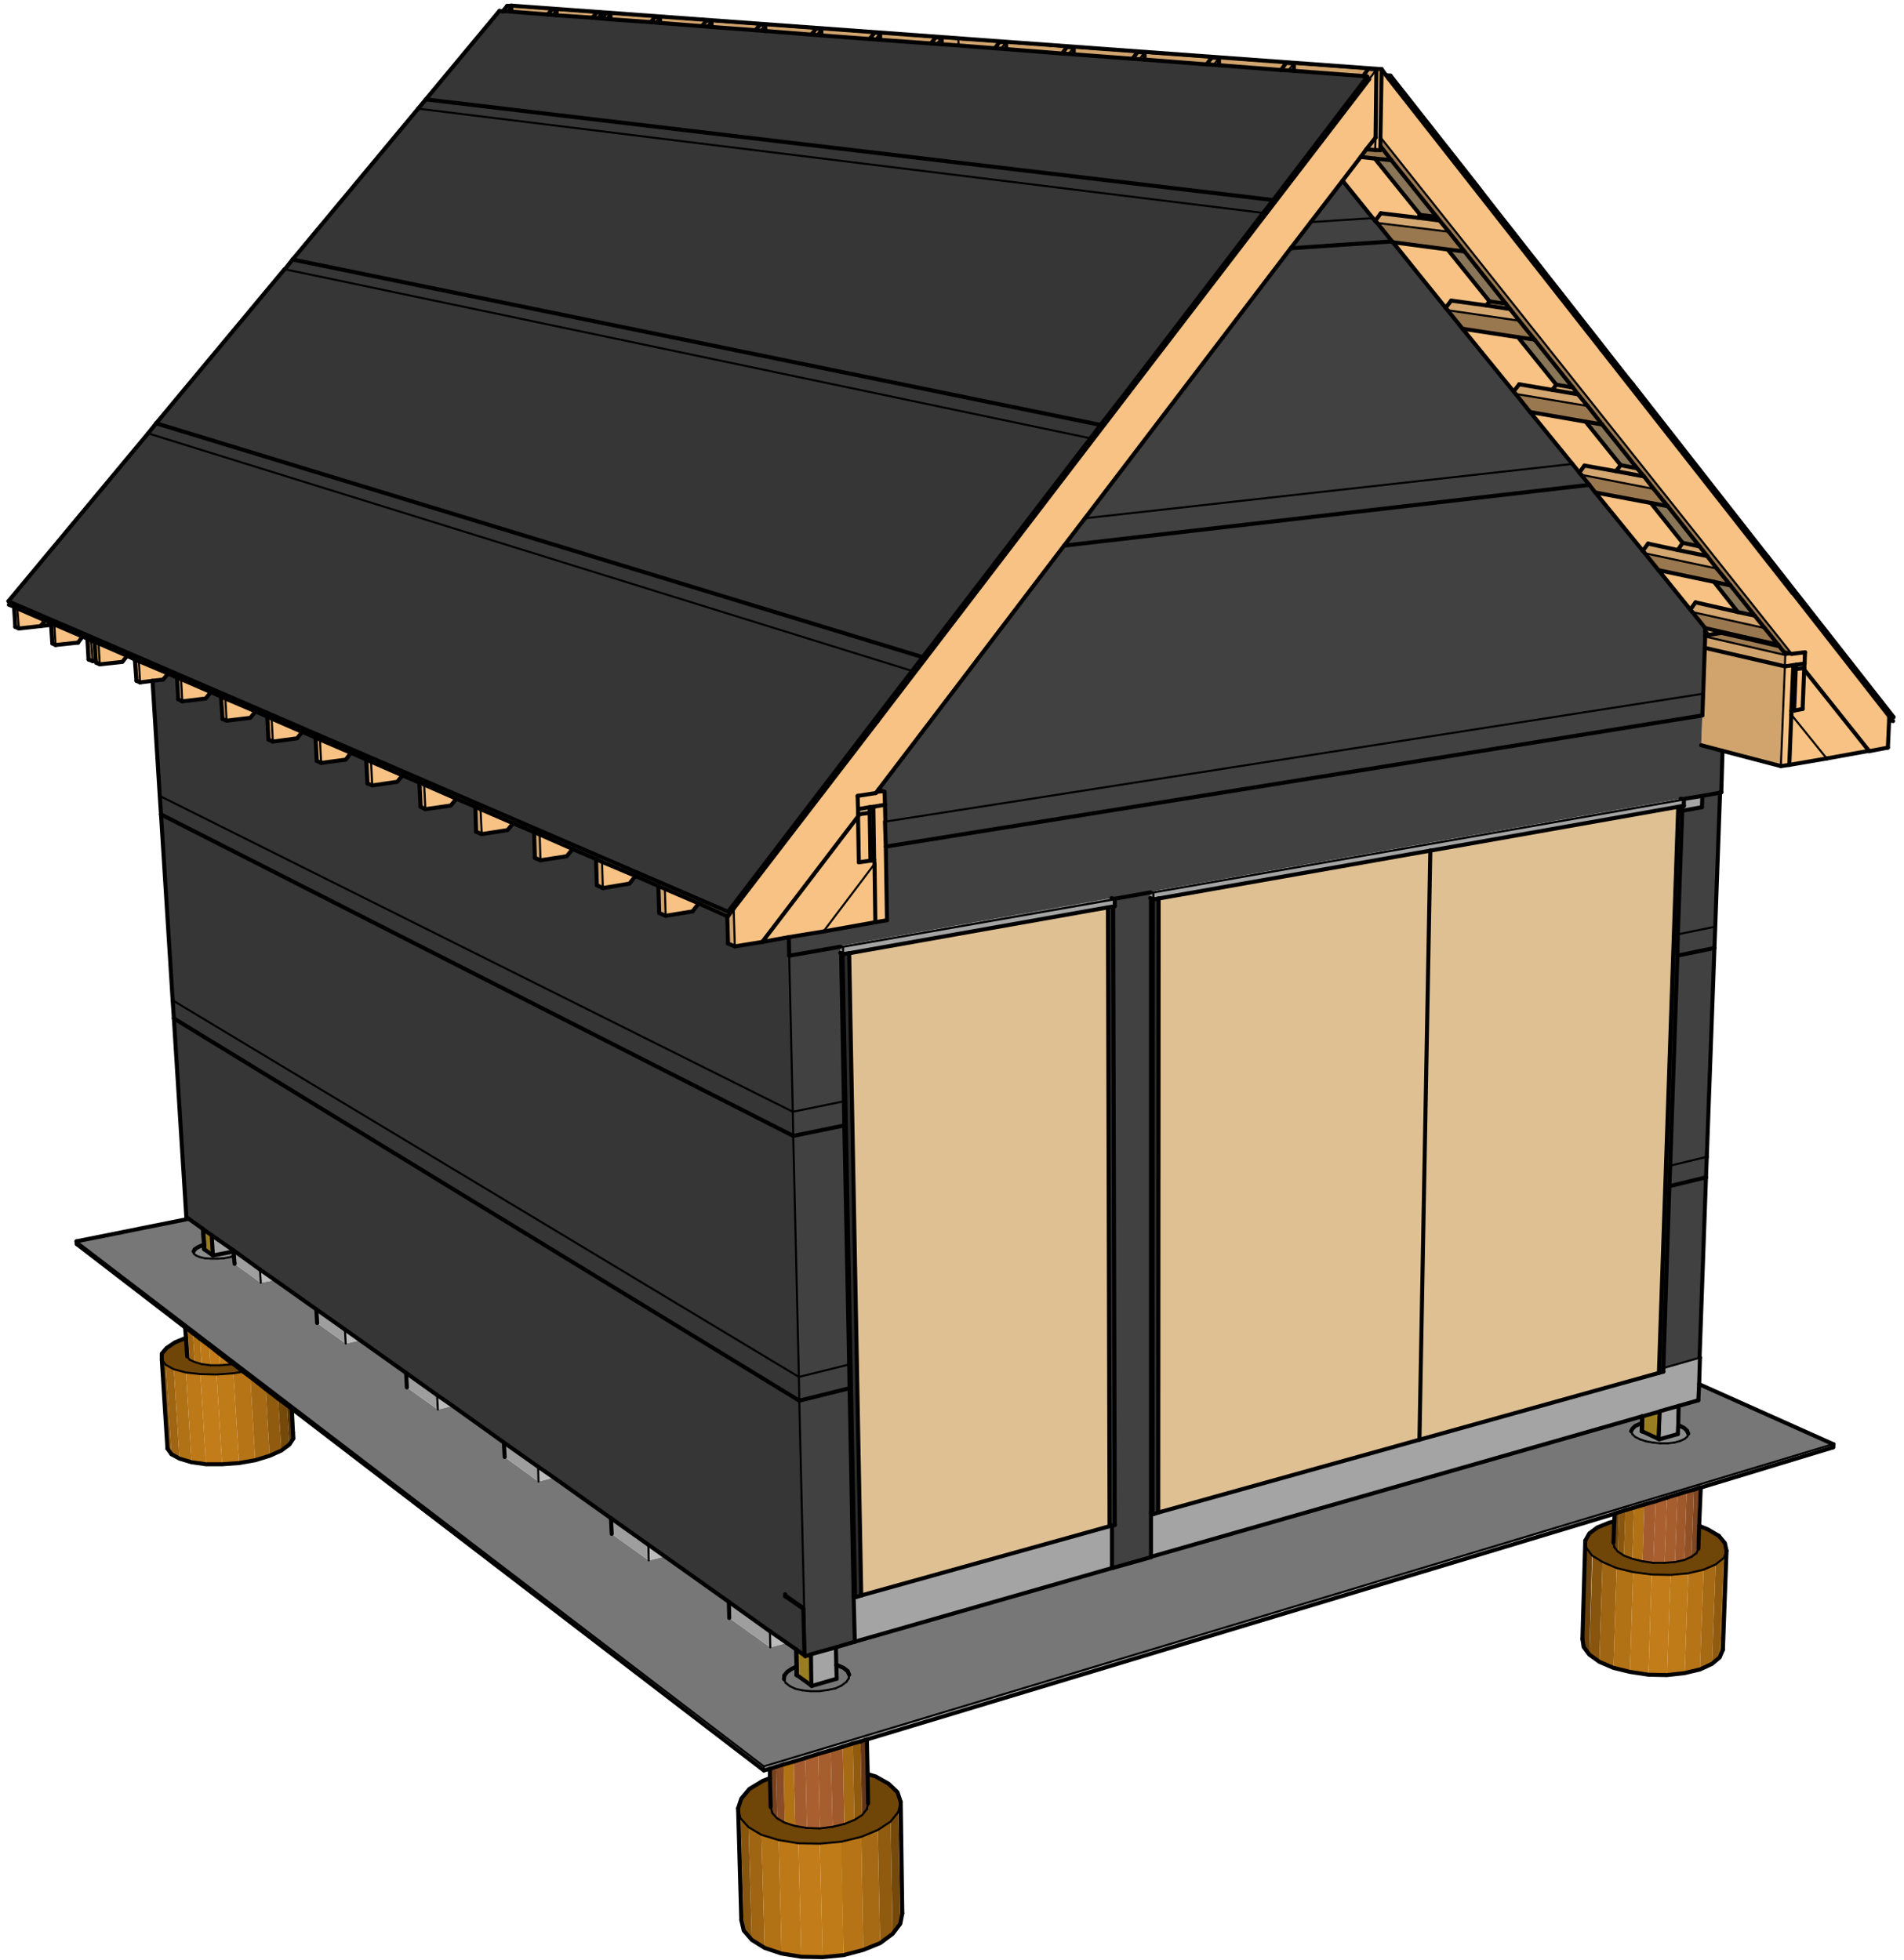 <?xml version="1.0" encoding="utf-8"?>
<!-- Generator: Adobe Illustrator 20.1.0, SVG Export Plug-In . SVG Version: 6.00 Build 0)  -->
<svg version="1.1" id="Layer_28" xmlns="http://www.w3.org/2000/svg" xmlns:xlink="http://www.w3.org/1999/xlink" x="0px" y="0px"
	 viewBox="0 0 473.1 487.1" style="enable-background:new 0 0 473.1 487.1;" xml:space="preserve">
<style type="text/css">
	.st0{fill:#D1A46E;}
	.st1{fill:#F7C283;}
	.st2{fill:#D4A670;}
	.st3{fill:#9F7C52;}
	.st4{fill:#DFC093;}
	.st5{fill:#99774F;}
	.st6{fill:#414141;}
	.st7{fill:#897659;}
	.st8{fill:#543404;}
	.st9{fill:#6A4109;}
	.st10{fill:#87550D;}
	.st11{fill:#9F6512;}
	.st12{fill:#B17115;}
	.st13{fill:#BD7918;}
	.st14{fill:#C27C19;}
	.st15{fill:#BF7B18;}
	.st16{fill:#B67416;}
	.st17{fill:#A66A14;}
	.st18{fill:#915B0F;}
	.st19{fill:#75490A;}
	.st20{fill:#6F4508;}
	.st21{fill:#653718;}
	.st22{fill:#A95F2F;}
	.st23{fill:#915127;}
	.st24{fill:#A45C2E;}
	.st25{fill:#A75E2E;}
	.st26{fill:#9F592B;}
	.st27{fill:#7D4621;}
	.st28{fill:#8A4D25;}
	.st29{fill:#75411E;}
	.st30{fill:#5B3115;}
	.st31{fill:#49260E;}
	.st32{fill:#363636;}
	.st33{fill:#686868;}
	.st34{fill:#A4A4A5;}
	.st35{fill:#222222;}
	.st36{fill:#2C2C2C;}
	.st37{fill:#8A8A8B;}
	.st38{fill:#777777;}
	.st39{fill:#997D21;}
	.st40{fill:#8C8D8D;}
	.st41{fill:#BBBBBC;}
	.st42{fill:#9E9E9E;}
	.st43{fill:#BFA47D;}
	.st44{fill:#BDA27C;}
	.st45{fill:#242424;}
	.st46{fill:none;stroke:#000000;stroke-width:0.5;stroke-linecap:round;stroke-linejoin:round;stroke-miterlimit:10;}
	.st47{fill:none;stroke:#000000;stroke-linecap:round;stroke-linejoin:round;stroke-miterlimit:10;}
</style>
<g>
	<g>
		<g>
			<polygon class="st0" points="302.9,16.2 302.9,14.4 319.6,15.6 318.3,17.4 			"/>
			<polygon class="st1" points="302.9,14.4 302.9,16.2 301.6,16.1 			"/>
			<polygon class="st2" points="302.9,14.4 301.6,16.1 299.8,16 301.1,14.3 			"/>
			<polygon class="st3" points="302.9,14.4 301.1,14.3 284.4,13.1 282.7,12.9 266.8,11.8 265.1,11.7 250,10.5 248.4,10.4 238.1,9.7 
				239.3,9.6 343.3,17.2 342,17.3 321.5,15.8 319.6,15.6 			"/>
			<polygon class="st2" points="282.7,12.9 284.4,13.1 283.1,14.7 281.4,14.6 			"/>
			<polygon class="st2" points="319.6,15.6 321.5,15.8 320.1,17.5 318.3,17.4 			"/>
			<polygon class="st2" points="265.1,11.7 266.8,11.8 265.5,13.4 263.9,13.3 			"/>
			<polygon class="st2" points="248.4,10.4 250,10.5 248.7,12.1 247.2,12 			"/>
			<polygon class="st1" points="342,17.3 343.3,17.2 343,34.1 343,36.3 343,37.3 341.7,37.3 341.8,34.2 			"/>
			<polygon class="st1" points="342,17.3 341.8,34.2 339.5,37.1 338.1,39 333.6,44.9 325.7,55.2 320.7,61.7 269.7,128.8 
				264.4,135.6 218.3,196.2 217.6,197.1 213.1,197.8 213.2,201.1 213.2,202.4 213.2,202.7 213.2,202.9 189.4,234.1 189.4,234.1 
				189.4,234.1 182.6,235.2 182.3,225.8 218,179.3 280.4,97.7 340.2,19.7 			"/>
			<polygon class="st4" points="213.2,202.4 213.2,201.1 216.1,200.6 216.1,202 			"/>
			<polygon class="st4" points="280.4,97.7 218,179.3 217.4,178.8 226.6,166.8 229.2,163.4 270.9,109 273.4,105.7 280,97.2 			"/>
			<polygon class="st4" points="340.2,19.7 280.4,97.7 280,97.2 313.8,53 316.3,49.8 339.7,19.1 			"/>
			<polygon class="st1" points="213.2,202.4 216.1,202 216.3,213.9 213.4,214.3 213.2,202.9 213.2,202.9 213.2,202.7 			"/>
			<polygon class="st4" points="216.3,213.9 216.1,202 216.1,200.6 217,200.5 217.2,213.7 			"/>
			<polygon class="st1" points="213.4,214.3 216.3,213.9 217.2,213.7 217.3,214.7 204.6,231.5 196,232.9 196,232.9 189.4,234.1 
				213.2,202.9 			"/>
			<polygon class="st5" points="341.7,37.3 343,37.3 343,36.3 345.7,39.8 341.6,39.4 338.1,39 339.5,37.1 			"/>
			<polygon class="st5" points="345.7,39.8 343,36.3 343,34.1 445.2,162.5 443.3,162.1 442.1,160.6 441.8,160.2 438.5,156.1 
				436,153 430,145.5 426.6,141.3 424.2,138.2 422.3,135.8 414.4,125.8 410.9,121.5 408.5,118.4 406.8,116.4 398.1,105.5 
				394.5,100.9 392.1,98 390.8,96.3 381.3,84.4 377.5,79.7 375.2,76.8 374.2,75.5 363.9,62.5 360,57.6 357.7,54.8 357,53.9 			"/>
			<polygon class="st3" points="443.3,162.1 445.2,162.5 443.6,162.8 423.7,158.2 423.7,157.9 424.5,157.8 427.7,157.3 434,158.7 
				442.1,160.6 			"/>
			<polygon class="st1" points="423.7,157.9 424.5,157.8 423.7,156.8 			"/>
			<polygon class="st1" points="427.7,157.3 424.5,157.8 423.7,156.8 423.7,156.1 433.7,158.4 434,158.7 			"/>
			<polygon class="st5" points="434,158.7 433.7,158.4 441.8,160.2 442.1,160.6 			"/>
			<polygon class="st5" points="360,57.6 363.9,62.5 359.7,62 346.1,60.2 345.9,60 342.2,55.4 			"/>
			<polygon class="st6" points="342.2,55.4 345.9,60 320.7,61.7 325.7,55.2 341.1,54.2 341.7,54.9 			"/>
			<polygon class="st5" points="377.5,79.7 381.3,84.4 377.2,83.8 363.4,81.7 359.7,77.1 			"/>
			<polygon class="st6" points="359.7,77.1 363.4,81.7 376.1,97.3 376.6,97.9 380.2,102.4 390.7,115.3 269.6,128.8 320.7,61.7 
				345.9,60 346.1,60.2 359.2,76.5 			"/>
			<polygon class="st5" points="394.5,100.9 398.1,105.5 394,104.8 380.2,102.4 376.6,97.9 			"/>
			<polygon class="st5" points="426.6,141.3 430,145.5 425.9,144.6 412.1,141.7 408.7,137.5 			"/>
			<polygon class="st6" points="408.7,137.5 412.1,141.7 420,151.5 420.5,152.1 423.7,156.1 423.7,156.1 423.7,156.8 423.7,157.9 
				423.7,158.2 423.6,161 423.2,172.4 219.9,204.2 219.9,200 219.8,196.8 218.3,196.2 264.4,135.6 394.9,120.5 396.4,122.4 
				408.2,136.9 			"/>
			<polygon class="st0" points="423.6,161 423.7,158.2 443.6,162.8 443.5,165.6 			"/>
			<polygon class="st5" points="410.9,121.5 414.4,125.8 410.2,125 396.4,122.4 394.9,120.5 392.9,118 			"/>
			<polygon class="st6" points="392.9,118 394.9,120.5 264.4,135.6 269.6,128.8 390.7,115.3 392.5,117.5 			"/>
			<polygon class="st5" points="438.5,156.1 441.8,160.2 433.7,158.4 423.7,156.1 423.7,156.1 420.5,152.1 			"/>
			<polygon class="st6" points="219.9,204.2 423.2,172.4 423,177.8 220.1,210.4 			"/>
			<polygon class="st6" points="341.1,54.2 325.7,55.2 333.6,44.9 			"/>
			<polygon class="st0" points="341.7,37.3 339.5,37.1 341.8,34.2 			"/>
			<polygon class="st3" points="239.3,9.6 238.1,9.7 234,9.4 232.5,9.3 218.7,8.3 217.3,8.1 204.1,7.2 202.8,7.1 190.1,6.2 
				188.9,6.1 176.8,5.2 175.6,5.1 164,4.2 162.8,4.2 151.7,3.3 150.6,3.3 149.5,3.2 148.3,3.1 138.3,2.4 137.2,2.3 127,1.5 126,1.5 
				127.1,1.4 			"/>
			<polygon class="st2" points="232.5,9.3 234,9.4 232.7,10.9 231.3,10.8 			"/>
			<polygon class="st2" points="217.3,8.1 218.7,8.2 217.5,9.8 216.1,9.7 			"/>
			<polygon class="st2" points="202.8,7.1 204.1,7.2 202.9,8.7 201.6,8.6 			"/>
			<polygon class="st2" points="188.9,6.1 190.1,6.2 189,7.6 187.7,7.5 			"/>
			<polygon class="st2" points="148.3,3.1 149.5,3.2 148.3,4.5 147.2,4.4 			"/>
			<polygon class="st2" points="175.6,5.1 176.8,5.2 175.6,6.6 174.4,6.5 			"/>
			<polygon class="st2" points="162.8,4.2 164,4.2 162.8,5.6 161.7,5.5 			"/>
			<polygon class="st2" points="150.6,3.3 151.7,3.3 150.6,4.7 149.5,4.6 149.5,4.6 			"/>
			<polygon class="st2" points="137.2,2.3 138.3,2.4 137.2,3.7 136.1,3.6 			"/>
			<polygon class="st0" points="423.6,161 443.5,165.6 442.5,190.4 428,186.6 422.7,185.2 423,177.8 423.2,172.4 			"/>
			<polygon class="st1" points="443.5,165.6 443.6,162.8 445.2,162.5 448.5,162.1 448.4,164.9 446.3,165.2 445.6,165.3 			"/>
			<polygon class="st1" points="448.4,164.9 448.5,162.1 445.2,162.5 343,34.1 343.3,17.2 344.4,18.7 344.5,18.8 345,19.5 
				397.9,86.9 445.4,147.4 469.4,178 469.4,179 469.1,185.8 464.4,186.7 464.4,186.6 448.3,166.4 448.3,166.4 448.3,166 			"/>
			<polygon class="st1" points="213.2,201.1 213.1,197.8 217.6,197.1 219.8,196.8 219.9,200 217,200.5 216.1,200.6 			"/>
			<polygon class="st3" points="217.6,197.1 219.8,196.8 218.3,196.2 			"/>
			<polygon class="st2" points="360,57.6 342.2,55.4 341.7,54.9 343.1,53 352.3,54.1 357.7,54.8 			"/>
			<polygon class="st1" points="343.1,53 341.7,54.9 341.1,54.2 333.6,44.9 338.1,39 341.6,39.4 352.9,53.4 352.3,54.1 			"/>
			<polygon class="st2" points="377.5,79.7 359.7,77.1 359.2,76.5 360.6,74.7 369.3,75.9 375.2,76.8 			"/>
			<polygon class="st1" points="360.6,74.7 359.2,76.5 346.1,60.2 359.7,62 370.1,74.9 369.3,75.9 			"/>
			<polygon class="st2" points="394.5,100.9 376.6,97.9 376.1,97.3 377.5,95.5 385.7,96.9 392.1,98 			"/>
			<polygon class="st1" points="377.5,95.5 376.1,97.3 363.4,81.7 377.2,83.8 386.7,95.6 385.7,96.9 			"/>
			<polygon class="st2" points="385.7,96.9 386.7,95.6 390.8,96.3 392.1,98 			"/>
			<polygon class="st7" points="390.8,96.3 386.7,95.6 377.2,83.8 381.3,84.4 			"/>
			<polygon class="st2" points="426.6,141.3 408.7,137.5 408.2,136.9 409.5,135.1 416.9,136.7 424.2,138.2 			"/>
			<polygon class="st1" points="409.5,135.1 408.2,136.9 396.4,122.4 410.2,125 418.1,134.9 416.9,136.7 			"/>
			<polygon class="st2" points="410.9,121.5 392.9,118 392.4,117.5 393.7,115.7 401.5,117.1 408.5,118.4 			"/>
			<polygon class="st1" points="393.7,115.7 392.5,117.5 390.7,115.3 380.2,102.4 394,104.8 402.7,115.6 401.5,117.1 			"/>
			<polygon class="st2" points="438.5,156.1 420.5,152.1 420,151.5 421.3,149.7 431.8,152.1 436,153 			"/>
			<polygon class="st1" points="421.3,149.7 420,151.5 412.1,141.7 425.9,144.6 431.8,152.1 			"/>
			<polygon class="st7" points="431.8,152.1 425.9,144.6 430,145.5 436,153 			"/>
			<polygon class="st8" points="393.2,407.3 393.5,409.3 394.2,384.7 393.9,382.9 			"/>
			<polygon class="st9" points="394.9,411.2 393.5,409.3 394.2,384.7 395.6,386.6 			"/>
			<polygon class="st10" points="397.4,413 394.9,411.2 395.7,386.6 398.2,388.2 			"/>
			<polygon class="st11" points="400.9,414.5 397.4,413 398.2,388.2 401.7,389.7 			"/>
			<polygon class="st12" points="405,415.5 400.9,414.5 401.7,389.7 405.8,390.7 			"/>
			<polygon class="st13" points="409.6,416.2 405,415.5 405.8,390.7 410.4,391.3 			"/>
			<polygon class="st14" points="414.2,416.3 409.6,416.2 410.4,391.3 415.1,391.4 			"/>
			<polygon class="st15" points="418.6,415.8 414.2,416.3 415.1,391.4 419.5,391 			"/>
			<polygon class="st16" points="422.4,414.9 418.6,415.8 419.5,391 423.3,390.1 			"/>
			<polygon class="st17" points="425.4,413.5 422.4,414.9 423.3,390.1 426.3,388.8 			"/>
			<polygon class="st18" points="427.3,411.9 425.4,413.5 426.3,388.8 428.3,387.2 			"/>
			<polygon class="st19" points="428.1,410 427.3,411.9 428.3,387.2 429,385.4 			"/>
			<polygon class="st20" points="424.4,380.1 427.1,381.7 428.6,383.5 429,385.4 428.3,387.2 426.3,388.8 423.3,390.1 419.5,391 
				415.1,391.4 410.4,391.3 405.8,390.7 401.7,389.7 398.2,388.2 395.6,386.6 394.2,384.7 393.9,382.9 394.9,381.1 396.9,379.6 
				399.9,378.4 401.1,378.1 400.9,383.4 401.1,384.5 402,385.6 403.5,386.6 405.6,387.4 408.1,388 410.8,388.4 413.6,388.4 
				416.2,388.2 418.5,387.7 420.3,386.9 421.5,386 422,384.9 422.2,379.2 			"/>
			<polygon class="st11" points="405.6,387.4 403.5,386.6 403.9,375.3 406,374.7 			"/>
			<polygon class="st12" points="408.1,388 405.6,387.4 406,374.7 408.6,373.9 			"/>
			<polygon class="st21" points="422,384.9 421.5,386 422.1,369.8 422.6,369.7 422.2,379.2 			"/>
			<polygon class="st22" points="413.6,388.4 410.8,388.4 411.4,373.1 414.2,372.2 			"/>
			<polygon class="st10" points="403.5,386.6 402,385.6 402.3,375.8 403.9,375.3 			"/>
			<polygon class="st9" points="402,385.6 401.1,384.5 401.4,376.1 402.3,375.8 			"/>
			<polygon class="st23" points="420.3,386.9 418.5,387.7 419.1,370.7 420.9,370.2 			"/>
			<polygon class="st24" points="410.8,388.4 408.1,388 408.6,373.9 411.4,373.1 			"/>
			<polygon class="st25" points="416.2,388.2 413.6,388.4 414.2,372.2 416.8,371.4 			"/>
			<polygon class="st26" points="418.5,387.7 416.2,388.2 416.8,371.4 419.1,370.7 			"/>
			<polygon class="st27" points="421.5,386 420.3,386.9 420.9,370.2 422.1,369.8 			"/>
			<polygon class="st8" points="401.2,376.2 401.1,378.1 400.9,383.4 401.1,384.5 401.4,376.1 			"/>
			<polygon class="st9" points="184.8,479.8 184.2,477.2 183.4,449.4 184,451.9 			"/>
			<polygon class="st10" points="186.8,482.1 184.8,479.8 184,451.9 186,454.1 			"/>
			<polygon class="st11" points="190,484.1 186.8,482.1 186,454.1 189.2,456 			"/>
			<polygon class="st12" points="194.2,485.5 190,484.1 189.2,456 193.5,457.3 			"/>
			<polygon class="st13" points="199.1,486.3 194.2,485.5 193.5,457.3 198.4,458.1 			"/>
			<polygon class="st14" points="204.4,486.4 199.1,486.3 198.4,458.1 203.7,458.2 			"/>
			<polygon class="st15" points="209.6,485.9 204.4,486.4 203.7,458.2 209.1,457.7 			"/>
			<polygon class="st16" points="214.5,484.6 209.6,485.9 209,457.7 214,456.5 			"/>
			<polygon class="st17" points="218.7,482.9 214.5,484.6 214,456.5 218.1,454.8 			"/>
			<polygon class="st18" points="221.8,480.6 218.7,482.9 218.1,454.8 221.3,452.7 			"/>
			<polygon class="st19" points="223.7,478.1 221.8,480.6 221.3,452.7 223.2,450.3 			"/>
			<polygon class="st8" points="224.2,475.5 223.7,478.1 223.2,450.3 223.8,447.8 			"/>
			<polygon class="st20" points="198.4,458.1 193.5,457.3 189.2,456 186,454.1 184,451.9 183.4,449.4 184.2,447 186.2,444.6 
				189.5,442.6 191.3,441.9 191.5,449.1 191.9,450.6 193.1,451.9 195,453 197.6,453.8 200.5,454.3 203.7,454.4 206.9,454 
				209.8,453.3 212.3,452.3 214.2,451.1 215.4,449.6 215.7,448.2 215.6,440.9 217.6,441.5 220.8,443.3 223,445.4 223.8,447.8 
				223.2,450.3 221.3,452.7 218.1,454.8 214,456.5 209,457.7 203.7,458.2 			"/>
			<polygon class="st25" points="206.9,454 203.7,454.4 203.3,435.9 206.4,435 			"/>
			<polygon class="st22" points="203.7,454.4 200.5,454.3 200.1,436.9 203.3,435.9 			"/>
			<polygon class="st24" points="200.5,454.3 197.6,453.8 197.2,437.8 200.1,436.9 			"/>
			<polygon class="st26" points="209.8,453.3 206.9,454 206.4,435 209.4,434.1 			"/>
			<polygon class="st12" points="197.6,453.8 195,453 194.7,438.5 197.2,437.8 			"/>
			<polygon class="st17" points="212.3,452.3 209.8,453.3 209.4,434.1 211.9,433.3 			"/>
			<polygon class="st28" points="195,453 193.1,451.9 192.8,439.1 194.7,438.5 			"/>
			<polygon class="st18" points="214.2,451.1 212.3,452.3 211.9,433.3 213.8,432.8 			"/>
			<polygon class="st29" points="193.1,451.9 191.9,450.6 191.6,439.5 192.8,439.1 			"/>
			<polygon class="st21" points="215.4,449.6 214.2,451.1 213.8,432.8 215,432.4 			"/>
			<polygon class="st30" points="191.3,439.6 191.3,441.9 191.5,449.1 191.9,450.6 191.6,439.5 			"/>
			<polygon class="st31" points="215,432.4 215.4,449.6 215.7,448.2 215.6,440.9 215.4,432.3 			"/>
			<polygon class="st11" points="44.6,362.5 42.6,361.4 41.2,339.2 43.2,340.3 			"/>
			<polygon class="st12" points="47.6,363.4 44.6,362.5 43.2,340.3 46.2,341.1 			"/>
			<polygon class="st13" points="51.2,363.9 47.6,363.4 46.2,341.1 49.8,341.5 			"/>
			<polygon class="st14" points="55.2,363.9 51.2,363.9 49.8,341.5 53.8,341.6 			"/>
			<polygon class="st15" points="59.4,363.6 55.2,363.9 53.8,341.6 58,341.3 			"/>
			<polygon class="st16" points="63.4,362.9 59.4,363.6 58,341.3 60.4,340.9 62.2,342.2 			"/>
			<polygon class="st17" points="67,361.8 63.4,362.9 62.2,342.2 66,345.2 			"/>
			<polygon class="st18" points="69.9,360.5 67,361.8 66,345.2 69.1,347.5 			"/>
			<polygon class="st19" points="71.9,359 69.9,360.5 69.1,347.6 71.3,349.2 			"/>
			<polygon class="st8" points="72.9,357.5 71.9,359 71.3,349.2 72.5,350.1 			"/>
			<polygon class="st9" points="72.9,357.5 72.8,356 72.5,350.1 72.5,350.1 			"/>
			<polygon class="st10" points="42.6,361.4 41.6,360 40.2,337.9 41.2,339.2 			"/>
			<polygon class="st20" points="43.2,340.3 41.2,339.2 40.2,337.9 40.2,336.4 41.4,335 43.5,333.6 46.2,332.5 46.5,337.1 
				47.1,337.9 48.4,338.5 50.1,339 52.3,339.3 54.7,339.3 57.2,339.1 58,339 60.4,340.9 58,341.3 53.8,341.6 49.8,341.5 46.2,341.1 
							"/>
			<polygon class="st11" points="48.4,338.5 47.1,337.9 46.6,330.3 47.9,331.3 			"/>
			<polygon class="st12" points="50.1,339 48.4,338.5 47.9,331.3 49.7,332.7 			"/>
			<polygon class="st14" points="54.7,339.3 52.3,339.3 52,334.4 54.5,336.4 			"/>
			<polygon class="st29" points="47.1,337.9 46.5,337.1 46.2,332.5 46,329.9 46.6,330.3 			"/>
			<polygon class="st13" points="52.3,339.3 50.1,339 49.7,332.7 52,334.4 			"/>
			<polygon class="st15" points="57.2,339.1 54.7,339.3 54.5,336.4 57.1,338.4 			"/>
			<polygon class="st16" points="57.2,339.1 58,339 57.1,338.4 			"/>
			<polygon class="st7" points="418.1,134.9 410.2,125 414.4,125.8 422.3,135.8 			"/>
			<polygon class="st2" points="418.1,134.9 422.3,135.8 424.2,138.2 416.9,136.7 			"/>
			<polygon class="st7" points="402.7,115.6 394,104.8 398.1,105.5 406.8,116.4 			"/>
			<polygon class="st2" points="402.7,115.6 406.8,116.4 408.5,118.4 401.5,117.1 			"/>
			<polygon class="st2" points="369.3,75.9 370.1,74.9 374.2,75.5 375.2,76.8 			"/>
			<polygon class="st7" points="374.2,75.5 370.1,74.9 359.7,62 363.9,62.5 			"/>
			<polygon class="st2" points="352.3,54.1 352.9,53.4 357,53.9 357.7,54.8 			"/>
			<polygon class="st7" points="357,53.9 352.9,53.4 341.6,39.4 345.7,39.8 			"/>
			<polygon class="st1" points="20.5,158.2 19.4,159.7 13.8,160.3 13.5,155.2 			"/>
			<polygon class="st0" points="13.5,155.2 13.8,160.3 13,159.9 12.7,155.3 12.6,154.8 			"/>
			<polygon class="st0" points="137.2,2.3 136.1,3.6 127.1,2.9 127,1.5 			"/>
			<polygon class="st1" points="127,1.5 127.1,2.9 126,2.8 			"/>
			<polygon class="st1" points="137.2,3.7 138.3,2.4 138.3,3.8 			"/>
			<polygon class="st0" points="138.3,3.8 138.3,2.4 148.3,3.1 147.2,4.4 			"/>
			<polygon class="st0" points="22,163.9 21.7,158.7 22.6,159.1 23,164.3 			"/>
			<polygon class="st1" points="23.8,164.2 23,164.3 22.6,159.1 22.7,159.2 23.5,159.5 			"/>
			<polygon class="st1" points="148.3,4.5 149.5,3.2 149.5,4.6 149.5,4.6 			"/>
			<polygon class="st0" points="149.5,4.6 149.5,3.2 150.6,3.3 			"/>
			<polygon class="st0" points="3.8,155.8 3.5,150.8 4.3,151.2 4.7,156.2 			"/>
			<polygon class="st1" points="10.1,155.6 4.7,156.2 4.3,151.2 11.2,154.2 			"/>
			<polygon class="st2" points="124.9,2.8 126,1.5 127,1.5 126,2.8 			"/>
			<polygon class="st0" points="301.1,14.3 299.8,16 284.4,14.8 284.4,13.1 			"/>
			<polygon class="st1" points="284.4,13.1 284.4,14.8 283.1,14.7 			"/>
			<polygon class="st32" points="182.6,235.2 189.4,234.1 189.4,234.1 196,232.9 196.1,237.5 197,276.3 39.7,197.8 37.9,169.2 
				40.5,168.9 41.8,167.4 44,168.4 44.3,173.8 45.3,174.3 51.1,173.6 52.4,172 54.9,173.1 55.3,178.7 56.3,179.1 62.2,178.4 
				63.5,176.8 66.4,178.1 66.7,183.8 67.8,184.3 73.8,183.5 75.1,181.9 78.4,183.3 78.7,189.1 79.8,189.6 85.9,188.8 87.2,187.1 
				90.2,188.4 91,188.7 91.3,194.7 92.5,195.2 98.7,194.3 100,192.7 104.2,194.5 104.5,200.5 105.7,201.1 112,200.2 113.4,198.5 
				118.1,200.5 118.3,206.7 119.7,207.3 126.1,206.3 127.5,204.6 132.7,206.8 132.9,213.2 134.3,213.8 140.8,212.8 142.3,211 
				148.1,213.5 148.3,220 149.8,220.7 156.4,219.6 157.9,217.7 163.6,220.2 163.8,226.9 165.4,227.6 172.1,226.5 173.6,224.5 
				180.7,227.7 180.9,234.5 			"/>
			<polygon class="st32" points="39.7,197.8 197,276.3 197.1,282.3 40,202.4 			"/>
			<polygon class="st0" points="148.3,220 148.1,213.5 149.6,214.2 149.8,220.7 			"/>
			<polygon class="st1" points="156.4,219.6 149.8,220.7 149.6,214.2 157.9,217.7 			"/>
			<polygon class="st0" points="180.9,234.5 180.7,227.7 180.9,227.7 182.3,225.8 182.6,235.2 			"/>
			<polygon class="st0" points="163.8,226.9 163.6,220.2 165.2,220.9 165.4,227.6 			"/>
			<polygon class="st1" points="165.4,227.6 165.2,220.9 173.6,224.5 172.1,226.5 			"/>
			<polygon class="st1" points="320.1,17.5 321.5,15.8 321.5,17.6 			"/>
			<polygon class="st0" points="321.5,17.6 321.5,15.8 342,17.3 342,17.3 340,17.1 338.7,18.9 			"/>
			<polygon class="st2" points="340,17.1 342,17.3 340.2,19.7 339.7,19.1 339.7,19 338.7,18.9 			"/>
			<polygon class="st0" points="132.9,213.2 132.7,206.8 134.1,207.4 134.3,213.8 			"/>
			<polygon class="st1" points="140.8,212.8 134.3,213.8 134.1,207.4 142.3,211 			"/>
			<polygon class="st0" points="282.7,12.9 281.4,14.6 266.8,13.5 266.8,11.8 			"/>
			<polygon class="st1" points="266.8,11.8 266.8,13.5 265.5,13.4 			"/>
			<polygon class="st0" points="118.3,206.7 118.1,200.5 119.4,201.1 119.7,207.3 			"/>
			<polygon class="st1" points="126.1,206.3 119.7,207.3 119.4,201.1 127.5,204.6 			"/>
			<polygon class="st0" points="265.1,11.7 263.9,13.3 250,12.2 250,10.5 			"/>
			<polygon class="st1" points="250,10.5 250,12.2 248.7,12.1 			"/>
			<polygon class="st0" points="104.5,200.5 104.2,194.5 105.4,195 105.7,201.1 			"/>
			<polygon class="st1" points="112,200.2 105.7,201.1 105.4,195 113.4,198.5 			"/>
			<polygon class="st0" points="248.4,10.4 247.2,12 238.2,11.3 238.1,9.7 			"/>
			<polygon class="st0" points="238.1,9.7 238.2,11.3 234,11 234,9.4 			"/>
			<polygon class="st1" points="234,9.4 234,11 232.7,10.9 			"/>
			<polygon class="st0" points="91.3,194.7 91,188.8 92.2,189.3 92.5,195.2 			"/>
			<polygon class="st1" points="98.7,194.3 92.5,195.2 92.2,189.3 100,192.7 			"/>
			<polygon class="st0" points="232.5,9.3 231.3,10.8 218.7,9.9 218.7,8.2 			"/>
			<polygon class="st1" points="218.7,8.2 218.7,9.9 217.5,9.8 			"/>
			<polygon class="st0" points="78.7,189.1 78.4,183.3 79.5,183.8 79.8,189.6 			"/>
			<polygon class="st1" points="85.9,188.8 79.8,189.6 79.5,183.8 87.2,187.1 			"/>
			<polygon class="st0" points="217.3,8.1 216.1,9.7 204.1,8.8 204.1,7.2 			"/>
			<polygon class="st1" points="204.1,7.2 204.1,8.8 202.9,8.7 			"/>
			<polygon class="st0" points="66.7,183.8 66.4,178.1 67.5,178.6 67.8,184.3 			"/>
			<polygon class="st1" points="73.8,183.5 67.8,184.3 67.5,178.6 75.1,181.9 			"/>
			<polygon class="st0" points="202.8,7.1 201.6,8.6 190.2,7.7 190.1,6.2 			"/>
			<polygon class="st1" points="190.1,6.2 190.2,7.7 189,7.6 			"/>
			<polygon class="st0" points="55.3,178.7 54.9,173.1 56,173.6 56.3,179.1 			"/>
			<polygon class="st1" points="62.2,178.4 56.3,179.1 56,173.6 63.5,176.8 			"/>
			<polygon class="st0" points="188.9,6.1 187.7,7.5 176.8,6.7 176.8,5.2 			"/>
			<polygon class="st1" points="176.8,5.2 176.8,6.7 175.6,6.6 			"/>
			<polygon class="st0" points="44.3,173.8 44,168.4 45,168.8 45.3,174.3 			"/>
			<polygon class="st1" points="51.1,173.6 45.3,174.3 45,168.8 52.4,172 			"/>
			<polygon class="st0" points="175.6,5.1 174.4,6.5 164,5.7 164,4.2 			"/>
			<polygon class="st1" points="164,4.2 164,5.7 162.8,5.6 			"/>
			<polygon class="st0" points="33.9,169.2 33.5,163.9 34.5,164.3 34.8,169.6 			"/>
			<polygon class="st1" points="41.8,167.4 40.5,168.9 37.9,169.2 34.8,169.6 34.5,164.3 			"/>
			<polygon class="st0" points="162.8,4.2 161.7,5.5 151.7,4.8 151.7,3.3 			"/>
			<polygon class="st1" points="151.7,3.3 151.7,4.8 150.6,4.7 			"/>
			<polygon class="st1" points="30.4,164.5 24.8,165.1 24.5,159.9 31.6,163 			"/>
			<polygon class="st0" points="24.8,165.1 23.9,164.7 23.8,164.2 23.5,159.5 24.5,159.9 			"/>
			<polygon class="st33" points="422.3,337.4 422.4,337.4 413.3,340 413.3,339.9 			"/>
			<polygon class="st6" points="422.3,337.4 413.3,339.9 414.8,294.8 423.9,292.6 			"/>
			<polygon class="st34" points="413.3,340 422.4,337.4 422.2,344 422,348 417.1,349.4 412.5,350.7 412.4,350.8 408.1,352 408,352 
				286,386.9 286,375.9 286.6,376.3 287.8,375.9 352.7,357.8 412.2,341.2 413.3,340.9 			"/>
			<polygon class="st35" points="286,375.9 286.6,376.3 286.7,223.5 286.6,223.5 286,223.3 			"/>
			<polygon class="st36" points="286.6,376.3 286.7,223.5 287.9,223.3 287.8,375.9 			"/>
			<polygon class="st4" points="287.8,375.9 287.9,223.3 355.4,211.4 352.7,357.8 			"/>
			<polygon class="st36" points="413.3,340.9 412.2,341.2 417,200.5 418,200.3 418,201.5 416.9,232.2 416.8,237.5 415,289.7 
				414.8,294.8 413.3,339.9 413.3,340 			"/>
			<polygon class="st4" points="417,200.5 412.2,341.2 352.7,357.8 355.4,211.4 			"/>
			<polygon class="st1" points="12.7,155.3 10.1,155.6 11.2,154.2 12.6,154.8 			"/>
			<polygon class="st1" points="217.3,214.7 217.2,213.7 217,200.5 219.9,200 220,204.2 220.1,210.4 220.4,228.7 217.5,229.2 			"/>
			<polygon class="st1" points="217.3,214.7 217.5,229.2 204.6,231.5 			"/>
			<polygon class="st6" points="204.6,231.5 217.5,229.2 220.4,228.7 220.1,210.4 423,177.8 422.7,185.2 428,186.6 427.7,196.9 
				427.4,197 423,197.8 418.1,198.6 417.6,198.5 285.9,221.6 285.9,221.8 285.8,221.8 276.7,223.4 276.2,223.2 208.8,235.1 
				208.8,235.3 208.7,235.3 196.2,237.5 196,232.9 			"/>
			<polygon class="st33" points="285.9,221.6 417.6,198.5 418.1,198.6 418.4,198.7 286.6,221.8 			"/>
			<polygon class="st37" points="285.9,221.8 285.8,221.8 285.8,223.2 286,223.3 286.6,223.5 286.6,221.8 285.9,221.6 			"/>
			<polygon class="st33" points="208.8,235.1 276.2,223.2 276.7,223.4 277,223.5 209.5,235.3 			"/>
			<polygon class="st37" points="208.8,235.3 208.7,235.3 208.8,236.8 209,236.9 209.5,237.2 209.5,235.3 208.8,235.1 			"/>
			<polygon class="st6" points="208.7,235.3 208.8,236.8 209,236.9 209.7,273.7 197,276.3 196.1,237.5 196.2,237.5 			"/>
			<polygon class="st6" points="285.8,221.8 285.8,223.2 286,223.3 286,375.9 286,386.9 286,387 276.4,389.7 276.3,379.1 277,379 
				276.6,225.3 277,225.2 277,223.5 276.7,223.4 			"/>
			<polygon class="st36" points="276.6,225.3 277,379 276.3,379.1 276.3,379.2 275.7,379.3 275.3,225.5 			"/>
			<polygon class="st4" points="275.3,225.5 275.7,379.3 214.1,396.5 211,236.9 			"/>
			<polygon class="st36" points="211,236.9 214,396.5 212.7,396.9 209.6,237.1 			"/>
			<polygon class="st35" points="209.6,237.1 212.7,396.9 212.1,396.5 211.1,345 211,339.1 209.8,279.7 209.7,273.7 209,236.9 
				209.5,237.2 			"/>
			<polygon class="st34" points="212.1,396.5 212.7,396.9 214.1,396.5 275.7,379.3 276.3,379.2 276.3,389.7 212.4,408 			"/>
			<polygon class="st32" points="276.3,379.2 276.3,389.7 276.4,389.7 276.3,379.1 			"/>
			<polygon class="st38" points="212.4,408 276.3,389.7 276.4,389.7 286,387 286,386.9 408,352 408,353.8 407.4,353.9 406.3,354.4 
				405.6,355.1 405.3,355.7 405.6,356.4 406.3,357.1 407.5,357.7 409,358.2 410.7,358.5 412.5,358.7 414.4,358.7 416.1,358.5 
				417.5,358.1 418.6,357.6 419.3,357 419.5,356.3 419.2,355.6 418.5,354.9 417.3,354.3 417,354.2 417.1,349.4 422,348 422.2,344 
				455.5,358.9 189.8,439 19,308.5 46.9,302.9 50.4,305.4 50.7,309.4 50.2,309.5 49.1,310 48.4,310.5 48.1,311 48.2,311.6 48.7,312 
				49.6,312.4 50.9,312.7 52.4,312.8 54,312.8 55.7,312.7 57.3,312.4 58.1,312.1 58.3,314.1 64.8,318.8 68.3,318.1 78.6,325.4 
				78.8,328.8 85.9,333.9 89.5,333.1 100.9,341.2 101.1,344.8 108.8,350.3 112.5,349.4 125.2,358.5 125.4,362.1 133.8,368.2 
				137.6,367.2 151.8,377.3 152,381.2 161.2,387.8 165.2,386.8 181.1,398.1 181.2,402.1 191.4,409.4 195.5,408.3 197.8,409.9 
				197.9,414.2 196.8,414.7 195.6,415.5 194.9,416.4 194.8,417.3 195.2,418.2 196.2,419 197.6,419.7 199.4,420.1 201.4,420.3 
				203.6,420.3 205.7,420 207.6,419.6 209.1,418.9 210.3,418 210.9,417.1 211,416.2 210.6,415.3 209.6,414.5 208.2,413.9 
				207.8,413.8 207.7,409.4 			"/>
			<polygon class="st38" points="195.2,418.2 194.8,417.3 194.9,416.4 195.6,415.5 196.8,414.7 197.9,414.2 197.9,416.3 198,416.3 
				201.6,418.9 201.7,419 207.9,417.2 207.8,413.8 208.2,413.9 209.6,414.5 210.6,415.3 211,416.2 210.9,417.1 210.3,418 
				209.1,418.9 207.6,419.6 205.7,420 203.6,420.3 201.4,420.3 199.4,420.1 197.6,419.7 196.2,419 			"/>
			<polygon class="st34" points="207.9,417.2 201.7,419 201.6,411.1 207.7,409.4 207.8,413.8 			"/>
			<polygon class="st37" points="197.9,414.2 197.9,416.3 198,416.3 197.9,410 197.8,409.9 			"/>
			<polygon class="st37" points="201.5,411.2 201.6,418.9 201.7,419 201.6,411.1 			"/>
			<polygon class="st39" points="201.6,418.9 198,416.3 197.9,410 199.9,411.4 200,411.5 200.1,411.6 201.5,411.2 			"/>
			<polygon class="st40" points="406.3,357.1 405.6,356.4 405.3,355.7 405.6,355.1 406.3,354.4 407.4,353.9 408,353.8 407.9,355.7 
				408,355.7 412.1,357.6 412.3,357.7 416.9,356.4 417,354.2 417.3,354.3 418.5,354.9 419.2,355.6 419.5,356.3 419.3,357 
				418.6,357.6 417.5,358.1 416.1,358.5 414.4,358.7 412.5,358.7 410.7,358.5 409,358.2 407.5,357.7 			"/>
			<polygon class="st34" points="416.9,356.4 412.3,357.7 412.5,350.7 417.1,349.4 417,354.2 			"/>
			<polygon class="st37" points="408,352 408,353.8 407.9,355.7 408,355.7 408.1,352 			"/>
			<polygon class="st37" points="412.4,350.8 412.1,357.6 412.3,357.7 412.5,350.7 			"/>
			<polygon class="st39" points="412.1,357.6 408,355.7 408.1,352 412.4,350.8 			"/>
			<polygon class="st40" points="48.2,311.6 48.1,311 48.4,310.5 49.1,310 50.2,309.5 50.7,309.4 50.7,310.4 50.8,310.5 52.9,312 
				53,312 58.1,311 58.1,312.1 57.3,312.4 55.7,312.7 54,312.8 52.4,312.8 50.9,312.7 49.6,312.4 48.7,312 			"/>
			<polygon class="st34" points="58.1,311 53,312 52.7,307 58.1,310.8 			"/>
			<polygon class="st37" points="50.7,309.4 50.7,310.4 50.8,310.5 50.5,305.5 50.4,305.4 			"/>
			<polygon class="st37" points="52.9,312 53,312 52.6,307 52.6,307 			"/>
			<polygon class="st39" points="52.9,312 50.8,310.5 50.5,305.5 52.6,307 			"/>
			<polygon class="st41" points="165.2,386.8 161.2,387.8 161.1,383.9 			"/>
			<polygon class="st42" points="161.2,387.8 152,381.2 151.8,377.3 161.1,383.9 			"/>
			<polygon class="st41" points="195.5,408.3 191.4,409.4 191.3,405.4 			"/>
			<polygon class="st42" points="191.4,409.4 181.2,402.1 181.1,398.1 191.3,405.4 			"/>
			<polygon class="st41" points="137.6,367.2 133.8,368.2 133.7,364.5 			"/>
			<polygon class="st42" points="133.8,368.2 125.4,362.1 125.2,358.5 133.7,364.5 			"/>
			<polygon class="st41" points="112.5,349.4 108.8,350.3 108.6,346.7 			"/>
			<polygon class="st42" points="108.8,350.3 101.1,344.8 100.9,341.2 108.6,346.7 			"/>
			<polygon class="st41" points="89.5,333.1 85.9,333.9 85.7,330.4 			"/>
			<polygon class="st42" points="85.9,333.9 78.8,328.8 78.6,325.4 85.7,330.4 			"/>
			<polygon class="st41" points="68.3,318.1 64.8,318.8 64.6,315.5 			"/>
			<polygon class="st42" points="64.8,318.8 58.3,314.1 58.1,312.1 58.1,311 58.1,310.8 64.6,315.5 			"/>
			<polygon class="st37" points="200,411.5 199.9,411.4 199.6,399.8 195.1,396.7 195.1,396.2 199.7,399.4 			"/>
			<polygon class="st32" points="200,411.5 199.7,399.4 195.1,396.2 195.1,396.7 199.6,399.8 199.9,411.4 197.9,410 197.8,409.9 
				195.5,408.3 191.3,405.4 181.1,398.1 165.2,386.8 161.1,383.9 151.8,377.3 137.6,367.2 133.7,364.5 125.2,358.5 112.5,349.4 
				108.6,346.7 100.9,341.2 89.5,333.1 85.7,330.4 78.6,325.4 68.3,318.1 64.6,315.5 58.1,310.8 52.6,307 52.6,307 50.5,305.5 
				50.4,305.4 46.9,302.9 46.3,302.5 43.2,253.1 198.6,348.1 200.1,411.6 			"/>
			<polygon class="st32" points="198.6,348.1 43.2,253.1 42.9,248.6 198.5,342.2 			"/>
			<polygon class="st1" points="453.9,188.5 444.6,190.1 445.1,177.6 			"/>
			<polygon class="st1" points="453.9,188.5 445.1,177.6 445.1,176.7 445.8,176.6 447.9,176.2 448.3,166.4 464.4,186.6 464.4,186.6 
							"/>
			<polygon class="st1" points="447.9,176.2 445.8,176.6 446.2,166.3 448.3,166 448.3,166.4 448.3,166.4 			"/>
			<polygon class="st4" points="448.3,166 446.2,166.3 446.3,165.2 448.4,164.9 			"/>
			<polygon class="st1" points="445.1,176.7 445.1,177.6 444.6,190.1 442.5,190.4 443.5,165.6 445.6,165.3 			"/>
			<polygon class="st4" points="445.1,176.7 445.6,165.3 446.3,165.2 446.2,166.3 445.8,176.6 			"/>
			<polygon class="st4" points="445.4,147.3 397.9,86.9 398.4,86.3 403.6,93.1 405.7,95.7 437.3,136.1 439.3,138.5 445.8,146.8 			
				"/>
			<polygon class="st4" points="445.4,147.3 445.8,146.8 470.4,178.3 470.4,179.2 469.4,178 			"/>
			<polygon class="st4" points="398.4,86.3 397.9,86.9 345,19.5 345.5,18.9 367.2,46.6 369.5,49.5 			"/>
			<polygon class="st6" points="470.4,178.3 445.8,146.8 439.3,138.5 439.3,138.4 470.5,178.2 			"/>
			<polygon class="st6" points="439.3,138.4 439.3,138.5 437.3,136.1 437.4,136 			"/>
			<polygon class="st7" points="469.4,179 470.4,179.2 469.4,178 			"/>
			<polygon class="st43" points="345,19.5 345.5,18.9 344.5,18.8 			"/>
			<polygon class="st32" points="344.5,18.8 345.5,18.9 345.5,18.8 344.4,18.7 			"/>
			<polygon class="st4" points="217.4,178.8 218,179.3 182.3,225.8 180.9,227.7 180.9,226.6 			"/>
			<polygon class="st6" points="217.4,178.8 180.9,226.6 180.8,226.5 226.5,166.7 226.6,166.8 			"/>
			<polygon class="st6" points="226.6,166.8 226.5,166.7 229.2,163.3 229.2,163.4 			"/>
			<polygon class="st44" points="180.9,226.6 180.9,227.7 180.7,227.7 173.6,224.5 165.2,220.9 163.6,220.2 157.9,217.7 
				149.6,214.2 148.1,213.5 142.3,211 134.1,207.4 132.7,206.8 127.5,204.6 119.4,201.1 118.1,200.5 113.4,198.5 105.4,195 
				104.2,194.5 100,192.7 92.2,189.3 91,188.8 90.2,188.4 90.1,187.4 			"/>
			<polygon class="st44" points="90.1,187.4 90.2,188.4 87.2,187.1 79.5,183.8 78.4,183.3 75.1,181.9 67.5,178.6 66.4,178.1 
				63.5,176.8 56,173.6 54.9,173.1 52.4,172 45,168.8 44,168.4 41.8,167.4 34.5,164.3 33.5,163.9 31.6,163 24.5,159.9 23.5,159.5 
				22.7,159.2 22.7,158.3 			"/>
			<polygon class="st45" points="90.1,187.4 22.7,158.3 2.2,149.5 2.1,149.4 180.8,226.5 180.9,226.6 			"/>
			<polygon class="st44" points="22.7,158.3 22.7,159.2 22.6,159.1 21.7,158.7 20.5,158.2 13.5,155.2 12.6,154.8 11.2,154.2 
				4.3,151.2 3.5,150.8 2.2,150.3 2.2,149.5 			"/>
			<polygon class="st41" points="455.5,358.9 455.5,359.7 422.6,369.7 422.1,369.8 420.9,370.2 419.1,370.7 416.8,371.4 
				414.2,372.2 411.4,373.1 408.6,373.9 406,374.7 403.9,375.3 402.3,375.8 401.4,376.1 401.2,376.2 215.4,432.3 215,432.4 
				213.8,432.8 211.9,433.3 209.4,434.1 206.4,435 203.3,435.9 200.1,436.9 197.2,437.8 194.7,438.5 192.8,439.1 191.6,439.5 
				191.3,439.6 189.8,440 189.8,439 			"/>
			<polygon class="st42" points="189.8,439 189.8,440 72.5,350.1 72.5,350.1 71.3,349.2 69.1,347.5 66,345.2 62.2,342.2 60.4,340.9 
				58,339 57.1,338.4 54.5,336.4 52,334.4 49.7,332.7 47.9,331.3 46.6,330.3 46,329.9 19.1,309.2 19,308.5 			"/>
			<polygon class="st6" points="423.9,292.6 414.8,294.8 415,289.7 424.1,287.5 			"/>
			<polygon class="st6" points="424.1,287.5 415,289.7 416.8,237.5 426,235.6 			"/>
			<polygon class="st32" points="198.5,342.2 42.9,248.6 40,202.4 197.1,282.3 			"/>
			<polygon class="st6" points="426,235.6 416.8,237.5 416.9,232.2 426.2,230.3 			"/>
			<polygon class="st6" points="426.2,230.3 416.9,232.2 418,201.5 422.9,200.6 423,197.8 427.4,197 			"/>
			<polygon class="st32" points="196,232.9 196.1,237.5 196.2,237.5 			"/>
			<polygon class="st34" points="209.5,235.3 277,223.5 277,225.2 276.6,225.3 275.3,225.5 211,236.9 209.6,237.1 209.5,237.2 			
				"/>
			<polygon class="st34" points="286.6,221.8 418.4,198.7 418.4,200.3 418,200.3 417,200.5 355.4,211.4 287.9,223.3 286.7,223.5 
				286.6,223.5 			"/>
			<polygon class="st34" points="418.4,200.3 418.4,198.7 418.1,198.6 423,197.8 422.9,200.6 418,201.5 418,200.3 			"/>
			<polygon class="st6" points="229.2,163.4 229.2,163.3 270.8,108.9 270.9,109 			"/>
			<polygon class="st32" points="180.8,226.5 2.1,149.4 36.8,107.7 226.5,166.7 			"/>
			<polygon class="st32" points="226.5,166.7 36.8,107.7 38.8,105.2 229.2,163.3 			"/>
			<polygon class="st32" points="229.2,163.3 38.8,105.2 70.7,66.9 270.8,108.9 			"/>
			<polygon class="st6" points="339.7,19 339.7,19.1 316.3,49.8 316.2,49.7 			"/>
			<polygon class="st6" points="270.9,109 270.8,108.9 273.4,105.6 273.4,105.7 			"/>
			<polygon class="st6" points="273.4,105.7 273.4,105.6 313.7,52.9 313.8,53 280,97.2 			"/>
			<polygon class="st6" points="313.8,53 313.7,52.9 316.2,49.7 316.3,49.8 			"/>
			<polygon class="st32" points="270.8,108.9 70.7,66.9 72.7,64.5 273.4,105.6 			"/>
			<polygon class="st32" points="273.4,105.6 72.7,64.5 103.9,27 313.7,52.9 			"/>
			<polygon class="st32" points="313.7,52.9 103.9,27 105.8,24.7 316.2,49.7 			"/>
			<polygon class="st32" points="316.2,49.7 105.8,24.7 124.1,2.7 124.9,2.8 126,2.8 127.1,2.9 136.1,3.6 137.2,3.7 138.3,3.8 
				147.2,4.4 148.3,4.5 149.5,4.6 150.6,4.7 151.7,4.8 161.7,5.5 162.8,5.6 164,5.7 174.4,6.5 175.6,6.6 176.8,6.7 187.7,7.5 
				189,7.6 190.2,7.7 201.6,8.6 202.9,8.7 204.1,8.8 216.1,9.7 217.5,9.8 218.7,9.9 231.3,10.8 232.7,10.9 234,11 238.2,11.3 
				247.2,12 248.7,12.1 250,12.2 263.9,13.3 265.5,13.4 266.8,13.5 281.4,14.6 283.1,14.7 284.4,14.8 299.8,16 301.6,16.1 
				302.9,16.2 318.3,17.4 320.1,17.5 321.5,17.6 338.7,18.9 339.7,19 			"/>
			<polygon class="st6" points="345.5,18.9 345.5,18.8 367.3,46.5 367.2,46.6 			"/>
			<polygon class="st6" points="367.2,46.6 367.3,46.5 369.5,49.4 369.5,49.5 			"/>
			<polygon class="st6" points="369.5,49.5 369.5,49.4 403.7,93 403.6,93.1 398.4,86.3 			"/>
			<polygon class="st6" points="403.6,93.1 403.7,93 405.8,95.6 405.7,95.7 			"/>
			<polygon class="st6" points="405.7,95.7 405.8,95.6 437.4,136 437.3,136.1 			"/>
			<polygon class="st6" points="209.7,273.7 209.8,279.8 197.1,282.3 197,276.3 			"/>
			<polygon class="st6" points="211.1,345 212.1,396.5 212.4,408 212.4,408 207.7,409.4 201.6,411.1 201.5,411.2 200.1,411.6 
				198.6,348.1 			"/>
			<polygon class="st6" points="211,339.1 211.1,345 198.6,348.1 198.5,342.2 			"/>
			<polygon class="st6" points="209.8,279.7 211,339.1 198.5,342.2 197.1,282.3 			"/>
			<line class="st46" x1="195.2" y1="418.2" x2="194.8" y2="417.3"/>
			<line class="st46" x1="195.2" y1="418.2" x2="196.2" y2="419"/>
			<line class="st46" x1="210.9" y1="417.1" x2="211" y2="416.2"/>
			<line class="st46" x1="210.3" y1="418" x2="210.9" y2="417.1"/>
			<line class="st46" x1="209.1" y1="418.9" x2="210.3" y2="418"/>
			<line class="st46" x1="207.6" y1="419.6" x2="209.1" y2="418.9"/>
			<line class="st46" x1="205.7" y1="420" x2="207.6" y2="419.6"/>
			<line class="st46" x1="203.6" y1="420.3" x2="205.7" y2="420"/>
			<line class="st46" x1="201.4" y1="420.3" x2="203.6" y2="420.3"/>
			<line class="st46" x1="199.4" y1="420.1" x2="201.4" y2="420.3"/>
			<line class="st46" x1="197.6" y1="419.7" x2="199.4" y2="420.1"/>
			<line class="st46" x1="196.2" y1="419" x2="197.6" y2="419.7"/>
			<polyline class="st46" points="405.6,356.4 406.3,357.1 407.5,357.7 			"/>
			<line class="st46" x1="419.3" y1="357" x2="419.5" y2="356.3"/>
			<line class="st46" x1="418.6" y1="357.6" x2="419.3" y2="357"/>
			<line class="st46" x1="417.5" y1="358.1" x2="418.6" y2="357.6"/>
			<line class="st46" x1="416.1" y1="358.5" x2="417.5" y2="358.1"/>
			<line class="st46" x1="414.4" y1="358.7" x2="416.1" y2="358.5"/>
			<line class="st46" x1="412.5" y1="358.7" x2="414.4" y2="358.7"/>
			<line class="st46" x1="410.7" y1="358.5" x2="412.5" y2="358.7"/>
			<line class="st46" x1="409" y1="358.2" x2="410.7" y2="358.5"/>
			<line class="st46" x1="407.5" y1="357.7" x2="409" y2="358.2"/>
			<line class="st46" x1="405.6" y1="356.4" x2="405.3" y2="355.7"/>
			<line class="st46" x1="48.2" y1="311.6" x2="48.1" y2="311"/>
			<line class="st46" x1="48.2" y1="311.6" x2="48.7" y2="312"/>
			<line class="st46" x1="57.3" y1="312.4" x2="58.1" y2="312.1"/>
			<line class="st46" x1="55.7" y1="312.7" x2="57.3" y2="312.4"/>
			<line class="st46" x1="54" y1="312.8" x2="55.7" y2="312.7"/>
			<line class="st46" x1="52.4" y1="312.8" x2="54" y2="312.8"/>
			<line class="st46" x1="50.9" y1="312.7" x2="52.4" y2="312.8"/>
			<line class="st46" x1="49.6" y1="312.4" x2="50.9" y2="312.7"/>
			<line class="st46" x1="48.7" y1="312" x2="49.6" y2="312.4"/>
			<polyline class="st46" points="403.5,386.6 405.6,387.4 408.1,388 			"/>
			<line class="st46" x1="421.5" y1="386" x2="422" y2="384.9"/>
			<line class="st46" x1="410.8" y1="388.4" x2="413.6" y2="388.4"/>
			<line class="st46" x1="402" y1="385.6" x2="403.5" y2="386.6"/>
			<line class="st46" x1="402" y1="385.6" x2="401.1" y2="384.5"/>
			<line class="st46" x1="418.5" y1="387.7" x2="420.3" y2="386.9"/>
			<line class="st46" x1="408.1" y1="388" x2="410.8" y2="388.4"/>
			<polyline class="st46" points="413.6,388.4 416.2,388.2 418.5,387.7 			"/>
			<line class="st46" x1="420.3" y1="386.9" x2="421.5" y2="386"/>
			<line class="st46" x1="401.1" y1="384.5" x2="400.9" y2="383.4"/>
			<line class="st46" x1="203.7" y1="454.4" x2="206.9" y2="454"/>
			<line class="st46" x1="200.5" y1="454.3" x2="203.7" y2="454.4"/>
			<line class="st46" x1="197.6" y1="453.8" x2="200.5" y2="454.3"/>
			<line class="st46" x1="206.9" y1="454" x2="209.8" y2="453.3"/>
			<line class="st46" x1="195" y1="453" x2="197.6" y2="453.8"/>
			<line class="st46" x1="209.8" y1="453.3" x2="212.3" y2="452.3"/>
			<line class="st46" x1="193.1" y1="451.9" x2="195" y2="453"/>
			<line class="st46" x1="212.3" y1="452.3" x2="214.2" y2="451.1"/>
			<line class="st46" x1="193.1" y1="451.9" x2="191.9" y2="450.6"/>
			<line class="st46" x1="214.2" y1="451.1" x2="215.4" y2="449.6"/>
			<line class="st46" x1="191.9" y1="450.6" x2="191.5" y2="449.1"/>
			<line class="st46" x1="215.4" y1="449.6" x2="215.7" y2="448.2"/>
			<polyline class="st46" points="47.1,337.9 48.4,338.5 50.1,339 			"/>
			<line class="st46" x1="52.3" y1="339.3" x2="54.7" y2="339.3"/>
			<line class="st46" x1="47.1" y1="337.9" x2="46.5" y2="337.1"/>
			<line class="st46" x1="50.1" y1="339" x2="52.3" y2="339.3"/>
			<polyline class="st46" points="54.7,339.3 57.2,339.1 58,339 			"/>
			<line class="st46" x1="200" y1="411.5" x2="199.7" y2="399.4"/>
			<line class="st46" x1="195.1" y1="396.2" x2="199.7" y2="399.4"/>
			<line class="st46" x1="39.7" y1="197.8" x2="197" y2="276.3"/>
			<line class="st46" x1="219.9" y1="204.2" x2="423.2" y2="172.4"/>
			<polyline class="st46" points="36.8,107.7 226.5,166.7 226.6,166.8 			"/>
			<line class="st46" x1="313.8" y1="53" x2="313.7" y2="52.9"/>
			<line class="st46" x1="103.9" y1="27" x2="313.7" y2="52.9"/>
			<line class="st46" x1="403.6" y1="93.1" x2="403.7" y2="93"/>
			<line class="st46" x1="269.6" y1="128.8" x2="390.7" y2="115.3"/>
			<line class="st46" x1="325.7" y1="55.2" x2="341.1" y2="54.2"/>
			<line class="st46" x1="342" y1="17.3" x2="343.3" y2="17.2"/>
			<line class="st46" x1="238.1" y1="9.7" x2="239.3" y2="9.6"/>
			<line class="st46" x1="238.1" y1="9.7" x2="238.2" y2="11.3"/>
			<line class="st46" x1="443.5" y1="165.6" x2="443.6" y2="162.8"/>
			<line class="st46" x1="423.7" y1="158.2" x2="443.6" y2="162.8"/>
			<line class="st46" x1="286.7" y1="223.5" x2="286.6" y2="376.3"/>
			<line class="st46" x1="209.6" y1="237.1" x2="212.7" y2="396.9"/>
			<line class="st46" x1="201.7" y1="419" x2="201.6" y2="411.1"/>
			<line class="st46" x1="412.3" y1="357.7" x2="412.5" y2="350.7"/>
			<line class="st46" x1="53" y1="312" x2="52.6" y2="307"/>
			<line class="st46" x1="360" y1="57.6" x2="342.2" y2="55.4"/>
			<line class="st46" x1="377.5" y1="79.7" x2="359.7" y2="77.1"/>
			<line class="st46" x1="394.5" y1="100.9" x2="376.6" y2="97.9"/>
			<line class="st46" x1="426.6" y1="141.3" x2="408.7" y2="137.5"/>
			<line class="st46" x1="410.9" y1="121.5" x2="392.9" y2="118"/>
			<line class="st46" x1="438.5" y1="156.1" x2="420.5" y2="152.1"/>
			<line class="st46" x1="161.2" y1="387.8" x2="161.1" y2="383.9"/>
			<line class="st46" x1="191.4" y1="409.4" x2="191.3" y2="405.4"/>
			<line class="st46" x1="133.8" y1="368.2" x2="133.7" y2="364.5"/>
			<line class="st46" x1="108.8" y1="350.3" x2="108.6" y2="346.7"/>
			<line class="st46" x1="85.9" y1="333.9" x2="85.7" y2="330.4"/>
			<line class="st46" x1="64.8" y1="318.8" x2="64.6" y2="315.5"/>
			<polyline class="st46" points="393.9,382.9 394.2,384.7 395.6,386.6 398.2,388.2 401.7,389.7 405.8,390.7 410.4,391.3 
				415.1,391.4 419.5,391 423.3,390.1 426.3,388.8 428.3,387.2 429,385.4 			"/>
			<polyline class="st46" points="193.5,457.3 198.4,458.1 203.7,458.2 209.1,457.7 214,456.5 218.1,454.8 221.3,452.7 223.2,450.3 
				223.8,447.8 			"/>
			<polyline class="st46" points="183.4,449.4 184,451.9 186,454.1 189.2,456 193.5,457.3 			"/>
			<polyline class="st46" points="41.2,339.2 43.2,340.3 46.2,341.1 49.8,341.5 53.8,341.6 58,341.3 60.4,340.9 			"/>
			<line class="st46" x1="40.2" y1="337.9" x2="41.2" y2="339.2"/>
			<line class="st46" x1="445.2" y1="162.5" x2="343" y2="34.1"/>
			<line class="st46" x1="13.5" y1="155.2" x2="13.8" y2="160.3"/>
			<line class="st46" x1="138.3" y1="2.4" x2="137.2" y2="3.7"/>
			<line class="st46" x1="22.6" y1="159.1" x2="23" y2="164.3"/>
			<line class="st46" x1="149.5" y1="3.2" x2="148.3" y2="4.5"/>
			<line class="st46" x1="4.3" y1="151.2" x2="4.7" y2="156.2"/>
			<line class="st46" x1="127" y1="1.5" x2="126" y2="2.8"/>
			<line class="st46" x1="149.6" y1="214.2" x2="149.8" y2="220.7"/>
			<line class="st46" x1="302.9" y1="14.4" x2="301.6" y2="16.1"/>
			<line class="st46" x1="182.3" y1="225.8" x2="182.6" y2="235.2"/>
			<line class="st46" x1="165.2" y1="220.9" x2="165.4" y2="227.6"/>
			<line class="st46" x1="321.5" y1="15.8" x2="320.1" y2="17.5"/>
			<line class="st46" x1="134.1" y1="207.4" x2="134.3" y2="213.8"/>
			<line class="st46" x1="284.4" y1="13.1" x2="283.1" y2="14.7"/>
			<line class="st46" x1="119.4" y1="201.1" x2="119.7" y2="207.3"/>
			<line class="st46" x1="266.8" y1="11.8" x2="265.5" y2="13.4"/>
			<line class="st46" x1="105.4" y1="195" x2="105.7" y2="201.1"/>
			<line class="st46" x1="250" y1="10.5" x2="248.7" y2="12.1"/>
			<line class="st46" x1="92.2" y1="189.3" x2="92.5" y2="195.2"/>
			<line class="st46" x1="234" y1="9.4" x2="232.7" y2="10.9"/>
			<line class="st46" x1="79.5" y1="183.8" x2="79.8" y2="189.6"/>
			<line class="st46" x1="218.7" y1="8.2" x2="217.5" y2="9.8"/>
			<line class="st46" x1="67.5" y1="178.6" x2="67.8" y2="184.3"/>
			<line class="st46" x1="204.1" y1="7.2" x2="202.9" y2="8.7"/>
			<line class="st46" x1="56" y1="173.6" x2="56.3" y2="179.1"/>
			<line class="st46" x1="190.1" y1="6.2" x2="189" y2="7.6"/>
			<line class="st46" x1="45" y1="168.8" x2="45.3" y2="174.3"/>
			<line class="st46" x1="176.8" y1="5.2" x2="175.6" y2="6.6"/>
			<line class="st46" x1="34.5" y1="164.3" x2="34.8" y2="169.6"/>
			<line class="st46" x1="164" y1="4.2" x2="162.8" y2="5.6"/>
			<line class="st46" x1="24.5" y1="159.9" x2="24.8" y2="165.1"/>
			<line class="st46" x1="151.7" y1="3.3" x2="150.6" y2="4.7"/>
			<line class="st46" x1="422.4" y1="337.4" x2="413.3" y2="340"/>
			<line class="st46" x1="189.4" y1="234.1" x2="213.2" y2="202.9"/>
			<line class="st46" x1="217.3" y1="214.7" x2="204.6" y2="231.5"/>
			<line class="st46" x1="445.1" y1="177.6" x2="453.9" y2="188.5"/>
			<line class="st46" x1="443.5" y1="165.6" x2="442.5" y2="190.4"/>
			<line class="st46" x1="345" y1="19.5" x2="345.5" y2="18.9"/>
			<line class="st46" x1="455.5" y1="358.9" x2="189.8" y2="439"/>
			<polyline class="st46" points="189.8,440 189.8,439 19,308.5 			"/>
			<line class="st46" x1="416.9" y1="232.2" x2="426.2" y2="230.3"/>
			<line class="st46" x1="415" y1="289.7" x2="424.1" y2="287.5"/>
			<line class="st46" x1="198.5" y1="342.2" x2="42.9" y2="248.6"/>
			<line class="st46" x1="196.2" y1="237.5" x2="196" y2="232.9"/>
			<line class="st46" x1="276.3" y1="379.1" x2="276.4" y2="389.7"/>
			<polyline class="st46" points="277,223.5 209.5,235.3 209.5,237.2 			"/>
			<polyline class="st46" points="418.4,198.7 286.6,221.8 286.6,223.5 			"/>
			<line class="st46" x1="285.9" y1="221.6" x2="286.6" y2="221.8"/>
			<line class="st46" x1="208.8" y1="235.1" x2="209.5" y2="235.3"/>
			<line class="st46" x1="180.9" y1="226.6" x2="180.8" y2="226.5"/>
			<line class="st46" x1="2.1" y1="149.4" x2="180.8" y2="226.5"/>
			<line class="st46" x1="270.9" y1="109" x2="270.8" y2="108.9"/>
			<line class="st46" x1="70.7" y1="66.9" x2="270.8" y2="108.9"/>
			<line class="st46" x1="345.5" y1="18.9" x2="345.5" y2="18.8"/>
			<line class="st46" x1="367.2" y1="46.6" x2="367.3" y2="46.5"/>
			<line class="st46" x1="437.3" y1="136.1" x2="437.4" y2="136"/>
			<line class="st46" x1="341.7" y1="37.3" x2="341.8" y2="34.2"/>
			<line class="st46" x1="238.1" y1="9.7" x2="234" y2="9.4"/>
			<line class="st46" x1="443.6" y1="162.8" x2="445.2" y2="162.5"/>
			<line class="st46" x1="217.6" y1="197.1" x2="219.8" y2="196.8"/>
			<line class="st46" x1="464.4" y1="186.7" x2="464.4" y2="186.6"/>
			<line class="st46" x1="469.4" y1="178" x2="470.4" y2="179.2"/>
			<line class="st46" x1="197" y1="276.3" x2="197.1" y2="282.3"/>
			<polyline class="st46" points="198.5,342.2 198.6,348.1 200.1,411.6 			"/>
			<line class="st46" x1="226.5" y1="166.7" x2="229.2" y2="163.3"/>
			<line class="st46" x1="180.8" y1="226.5" x2="226.5" y2="166.7"/>
			<polyline class="st46" points="313.7,52.9 316.2,49.7 339.7,19 			"/>
			<line class="st46" x1="270.8" y1="108.9" x2="273.4" y2="105.6"/>
			<line class="st46" x1="342" y1="17.3" x2="342" y2="17.3"/>
			<line class="st46" x1="301.1" y1="14.3" x2="284.4" y2="13.1"/>
			<line class="st46" x1="197.1" y1="282.3" x2="198.5" y2="342.2"/>
			<line class="st46" x1="196.1" y1="237.5" x2="197" y2="276.3"/>
			<line class="st46" x1="229.2" y1="163.3" x2="270.8" y2="108.9"/>
			<line class="st46" x1="273.4" y1="105.6" x2="313.7" y2="52.9"/>
			<line class="st46" x1="342" y1="17.3" x2="321.5" y2="15.8"/>
			<line class="st46" x1="232.5" y1="9.3" x2="218.7" y2="8.2"/>
			<line class="st46" x1="342" y1="17.3" x2="340.2" y2="19.7"/>
			<line class="st46" x1="319.6" y1="15.6" x2="302.9" y2="14.4"/>
			<line class="st46" x1="282.7" y1="12.9" x2="266.8" y2="11.8"/>
			<line class="st46" x1="217.3" y1="8.1" x2="204.1" y2="7.2"/>
			<line class="st46" x1="265.1" y1="11.7" x2="250" y2="10.5"/>
			<line class="st46" x1="248.4" y1="10.4" x2="238.1" y2="9.7"/>
			<line class="st46" x1="202.8" y1="7.1" x2="190.1" y2="6.2"/>
			<line class="st46" x1="188.9" y1="6.1" x2="176.8" y2="5.2"/>
			<line class="st46" x1="137.2" y1="2.3" x2="127" y2="1.5"/>
			<line class="st46" x1="175.6" y1="5.1" x2="164" y2="4.2"/>
			<line class="st46" x1="162.8" y1="4.2" x2="151.7" y2="3.3"/>
			<line class="st46" x1="148.3" y1="3.1" x2="138.3" y2="2.4"/>
			<line class="st46" x1="150.6" y1="3.3" x2="149.5" y2="3.2"/>
			<line class="st46" x1="209.7" y1="273.7" x2="197" y2="276.3"/>
			<line class="st46" x1="198.5" y1="342.2" x2="211" y2="339.1"/>
			<line class="st47" x1="302.9" y1="16.2" x2="302.9" y2="14.4"/>
			<line class="st47" x1="301.1" y1="14.3" x2="302.9" y2="14.4"/>
			<line class="st47" x1="341.8" y1="34.2" x2="342" y2="17.3"/>
			<line class="st47" x1="340" y1="17.1" x2="342" y2="17.3"/>
			<line class="st47" x1="321.5" y1="17.6" x2="321.5" y2="15.8"/>
			<line class="st47" x1="284.4" y1="14.8" x2="284.4" y2="13.1"/>
			<line class="st47" x1="282.7" y1="12.9" x2="284.4" y2="13.1"/>
			<line class="st47" x1="319.6" y1="15.6" x2="321.5" y2="15.8"/>
			<line class="st47" x1="266.8" y1="13.5" x2="266.8" y2="11.8"/>
			<line class="st47" x1="265.1" y1="11.7" x2="266.8" y2="11.8"/>
			<line class="st47" x1="250" y1="12.2" x2="250" y2="10.5"/>
			<line class="st47" x1="248.4" y1="10.4" x2="250" y2="10.5"/>
			<line class="st47" x1="234" y1="11" x2="234" y2="9.4"/>
			<line class="st47" x1="232.5" y1="9.3" x2="234" y2="9.4"/>
			<line class="st47" x1="218.7" y1="9.9" x2="218.7" y2="8.2"/>
			<line class="st47" x1="217.3" y1="8.1" x2="218.7" y2="8.2"/>
			<line class="st47" x1="204.1" y1="8.8" x2="204.1" y2="7.2"/>
			<line class="st47" x1="202.8" y1="7.1" x2="204.1" y2="7.2"/>
			<line class="st47" x1="190.2" y1="7.7" x2="190.1" y2="6.2"/>
			<line class="st47" x1="188.9" y1="6.1" x2="190.1" y2="6.2"/>
			<line class="st47" x1="138.3" y1="3.8" x2="138.3" y2="2.4"/>
			<line class="st47" x1="149.5" y1="4.6" x2="149.5" y2="3.2"/>
			<line class="st47" x1="148.3" y1="3.1" x2="149.5" y2="3.2"/>
			<line class="st47" x1="127.1" y1="2.9" x2="127" y2="1.5"/>
			<line class="st47" x1="176.8" y1="6.7" x2="176.8" y2="5.2"/>
			<line class="st47" x1="175.6" y1="5.1" x2="176.8" y2="5.2"/>
			<line class="st47" x1="164" y1="5.7" x2="164" y2="4.2"/>
			<line class="st47" x1="162.8" y1="4.2" x2="164" y2="4.2"/>
			<line class="st47" x1="151.7" y1="4.8" x2="151.7" y2="3.3"/>
			<line class="st47" x1="150.6" y1="3.3" x2="151.7" y2="3.3"/>
			<line class="st47" x1="137.2" y1="2.3" x2="138.3" y2="2.4"/>
			<line class="st47" x1="423.6" y1="161" x2="423.7" y2="158.2"/>
			<line class="st47" x1="423.7" y1="157.9" x2="424.5" y2="157.8"/>
			<line class="st47" x1="443.3" y1="162.1" x2="445.2" y2="162.5"/>
			<line class="st47" x1="424.5" y1="157.8" x2="427.7" y2="157.3"/>
			<line class="st47" x1="434" y1="158.7" x2="433.7" y2="158.4"/>
			<line class="st47" x1="385.7" y1="96.9" x2="386.7" y2="95.6"/>
			<line class="st47" x1="201.7" y1="419" x2="207.9" y2="417.2"/>
			<line class="st47" x1="197.9" y1="416.3" x2="198" y2="416.3"/>
			<line class="st47" x1="201.6" y1="418.9" x2="201.7" y2="419"/>
			<line class="st47" x1="198" y1="416.3" x2="201.6" y2="418.9"/>
			<polyline class="st47" points="194.9,416.4 195.6,415.5 196.8,414.7 197.9,414.2 			"/>
			<polyline class="st47" points="207.8,413.8 208.2,413.9 209.6,414.5 210.6,415.3 			"/>
			<line class="st47" x1="211" y1="416.2" x2="210.6" y2="415.3"/>
			<line class="st47" x1="194.8" y1="417.3" x2="194.9" y2="416.4"/>
			<line class="st47" x1="412.3" y1="357.7" x2="416.9" y2="356.4"/>
			<line class="st47" x1="407.9" y1="355.7" x2="408" y2="355.7"/>
			<line class="st47" x1="412.1" y1="357.6" x2="412.3" y2="357.7"/>
			<line class="st47" x1="408" y1="355.7" x2="412.1" y2="357.6"/>
			<line class="st47" x1="419.5" y1="356.3" x2="419.2" y2="355.6"/>
			<polyline class="st47" points="405.3,355.7 405.6,355.1 406.3,354.4 407.4,353.9 408,353.8 			"/>
			<polyline class="st47" points="417,354.2 417.3,354.3 418.5,354.9 419.2,355.6 			"/>
			<line class="st47" x1="53" y1="312" x2="58.1" y2="311"/>
			<line class="st47" x1="50.7" y1="310.4" x2="50.8" y2="310.5"/>
			<line class="st47" x1="52.9" y1="312" x2="53" y2="312"/>
			<line class="st47" x1="50.8" y1="310.5" x2="52.9" y2="312"/>
			<polyline class="st47" points="48.4,310.5 49.1,310 50.2,309.5 50.7,309.4 			"/>
			<line class="st47" x1="48.1" y1="311" x2="48.4" y2="310.5"/>
			<line class="st47" x1="345.7" y1="39.8" x2="343" y2="36.3"/>
			<line class="st47" x1="363.9" y1="62.5" x2="360" y2="57.6"/>
			<line class="st47" x1="345.9" y1="60" x2="342.2" y2="55.4"/>
			<line class="st47" x1="341.7" y1="54.9" x2="343.1" y2="53"/>
			<line class="st47" x1="381.3" y1="84.4" x2="377.5" y2="79.7"/>
			<line class="st47" x1="363.4" y1="81.7" x2="359.7" y2="77.1"/>
			<line class="st47" x1="359.2" y1="76.5" x2="360.6" y2="74.7"/>
			<line class="st47" x1="398.1" y1="105.5" x2="394.5" y2="100.9"/>
			<line class="st47" x1="380.2" y1="102.4" x2="376.6" y2="97.9"/>
			<line class="st47" x1="376.1" y1="97.3" x2="377.5" y2="95.5"/>
			<line class="st47" x1="430" y1="145.5" x2="426.6" y2="141.3"/>
			<line class="st47" x1="412.1" y1="141.7" x2="408.7" y2="137.5"/>
			<line class="st47" x1="408.2" y1="136.9" x2="409.5" y2="135.1"/>
			<line class="st47" x1="414.4" y1="125.8" x2="410.9" y2="121.5"/>
			<line class="st47" x1="394.9" y1="120.5" x2="392.9" y2="118"/>
			<line class="st47" x1="392.4" y1="117.5" x2="393.7" y2="115.7"/>
			<line class="st47" x1="441.8" y1="160.2" x2="438.5" y2="156.1"/>
			<line class="st47" x1="423.7" y1="156.1" x2="420.5" y2="152.1"/>
			<line class="st47" x1="420" y1="151.5" x2="421.3" y2="149.7"/>
			<line class="st47" x1="431.8" y1="152.1" x2="425.9" y2="144.6"/>
			<line class="st47" x1="213.2" y1="202.4" x2="213.2" y2="201.1"/>
			<line class="st47" x1="189.4" y1="234.1" x2="213.2" y2="202.9"/>
			<polyline class="st47" points="218,179.3 280.4,97.7 340.2,19.7 			"/>
			<line class="st47" x1="276.3" y1="389.7" x2="276.3" y2="379.2"/>
			<line class="st47" x1="199.9" y1="411.4" x2="200" y2="411.5"/>
			<line class="st47" x1="199.9" y1="411.4" x2="199.6" y2="399.8"/>
			<line class="st47" x1="195.1" y1="396.7" x2="195.1" y2="396.2"/>
			<line class="st47" x1="195.1" y1="396.7" x2="199.6" y2="399.8"/>
			<line class="st47" x1="22.7" y1="158.3" x2="90.1" y2="187.4"/>
			<line class="st47" x1="43.2" y1="253.1" x2="198.6" y2="348.1"/>
			<line class="st47" x1="72.7" y1="64.5" x2="273.4" y2="105.6"/>
			<line class="st47" x1="273.4" y1="105.7" x2="273.4" y2="105.6"/>
			<line class="st47" x1="369.5" y1="49.5" x2="369.5" y2="49.4"/>
			<line class="st47" x1="439.3" y1="138.5" x2="439.3" y2="138.4"/>
			<line class="st47" x1="448.3" y1="166" x2="446.2" y2="166.3"/>
			<line class="st47" x1="447.9" y1="176.2" x2="445.8" y2="176.6"/>
			<line class="st47" x1="216.1" y1="202" x2="213.2" y2="202.4"/>
			<line class="st47" x1="216.3" y1="213.9" x2="216.1" y2="202"/>
			<line class="st47" x1="216.3" y1="213.9" x2="213.4" y2="214.3"/>
			<line class="st47" x1="126" y1="1.5" x2="127.1" y2="1.4"/>
			<polyline class="st47" points="343,37.3 341.7,37.3 339.5,37.1 			"/>
			<line class="st47" x1="423.6" y1="161" x2="443.5" y2="165.6"/>
			<line class="st47" x1="448.4" y1="164.9" x2="448.5" y2="162.1"/>
			<line class="st47" x1="213.2" y1="201.1" x2="213.1" y2="197.8"/>
			<line class="st47" x1="219.8" y1="196.8" x2="218.3" y2="196.2"/>
			<line class="st47" x1="219.9" y1="200" x2="219.8" y2="196.8"/>
			<line class="st47" x1="287.9" y1="223.3" x2="287.8" y2="375.9"/>
			<line class="st47" x1="286.6" y1="376.3" x2="286" y2="375.9"/>
			<line class="st47" x1="287.8" y1="375.9" x2="286.6" y2="376.3"/>
			<line class="st47" x1="417" y1="200.5" x2="412.2" y2="341.2"/>
			<line class="st47" x1="413.3" y1="340.9" x2="412.2" y2="341.2"/>
			<line class="st47" x1="276.6" y1="225.3" x2="277" y2="379"/>
			<line class="st47" x1="275.3" y1="225.5" x2="275.7" y2="379.3"/>
			<line class="st47" x1="211" y1="236.9" x2="214" y2="396.5"/>
			<line class="st47" x1="212.7" y1="396.9" x2="212.1" y2="396.5"/>
			<line class="st47" x1="214.1" y1="396.5" x2="212.7" y2="396.9"/>
			<line class="st47" x1="275.7" y1="379.3" x2="214" y2="396.5"/>
			<line class="st47" x1="352.7" y1="357.8" x2="287.8" y2="375.9"/>
			<line class="st47" x1="355.4" y1="211.4" x2="352.7" y2="357.8"/>
			<line class="st47" x1="412.2" y1="341.2" x2="352.7" y2="357.8"/>
			<line class="st47" x1="370.1" y1="74.9" x2="374.2" y2="75.5"/>
			<line class="st47" x1="352.9" y1="53.4" x2="357" y2="53.9"/>
			<line class="st47" x1="402.7" y1="115.6" x2="406.8" y2="116.4"/>
			<line class="st47" x1="418.1" y1="134.9" x2="422.3" y2="135.8"/>
			<line class="st47" x1="386.7" y1="95.6" x2="390.8" y2="96.3"/>
			<line class="st47" x1="198" y1="416.3" x2="197.9" y2="410"/>
			<line class="st47" x1="201.6" y1="418.9" x2="201.5" y2="411.2"/>
			<line class="st47" x1="408" y1="355.7" x2="408.1" y2="352"/>
			<line class="st47" x1="412.1" y1="357.6" x2="412.4" y2="350.8"/>
			<line class="st47" x1="50.8" y1="310.5" x2="50.5" y2="305.5"/>
			<line class="st47" x1="52.9" y1="312" x2="52.6" y2="307"/>
			<line class="st47" x1="423.7" y1="156.8" x2="424.5" y2="157.8"/>
			<line class="st47" x1="152" y1="381.2" x2="151.8" y2="377.3"/>
			<line class="st47" x1="181.2" y1="402.1" x2="181.1" y2="398.1"/>
			<line class="st47" x1="125.4" y1="362.1" x2="125.2" y2="358.5"/>
			<line class="st47" x1="101.1" y1="344.8" x2="100.9" y2="341.2"/>
			<line class="st47" x1="78.8" y1="328.8" x2="78.6" y2="325.4"/>
			<polyline class="st47" points="393.2,407.3 393.5,409.3 394.9,411.2 397.4,413 400.9,414.5 405,415.5 409.6,416.2 414.2,416.3 
				418.6,415.8 422.4,414.9 425.4,413.5 427.3,411.9 428.1,410 			"/>
			<polyline class="st47" points="427.1,381.7 424.4,380.1 422.2,379.2 			"/>
			<polyline class="st47" points="401.1,378.1 399.9,378.4 396.9,379.6 394.9,381.1 393.9,382.9 			"/>
			<polyline class="st47" points="429,385.4 428.6,383.5 427.1,381.7 			"/>
			<line class="st47" x1="393.2" y1="407.3" x2="393.9" y2="382.9"/>
			<line class="st47" x1="428.1" y1="410" x2="429" y2="385.4"/>
			<polyline class="st47" points="184.2,477.2 184.8,479.8 186.8,482.1 190,484.1 194.2,485.5 199.1,486.3 204.4,486.4 209.6,485.9 
				214.5,484.6 218.7,482.9 221.8,480.6 223.7,478.1 224.2,475.5 			"/>
			<polyline class="st47" points="223.8,447.8 223,445.4 220.8,443.3 217.6,441.5 215.6,440.9 			"/>
			<polyline class="st47" points="191.3,441.9 189.5,442.6 186.2,444.6 184.2,447 183.4,449.4 			"/>
			<line class="st47" x1="224.2" y1="475.5" x2="223.8" y2="447.8"/>
			<line class="st47" x1="184.2" y1="477.2" x2="183.4" y2="449.4"/>
			<polyline class="st47" points="42.6,361.4 44.6,362.5 47.6,363.4 51.2,363.9 55.2,363.9 59.4,363.6 63.4,362.9 67,361.8 
				69.9,360.5 71.9,359 72.9,357.5 72.8,356 			"/>
			<line class="st47" x1="41.6" y1="360" x2="42.6" y2="361.4"/>
			<polyline class="st47" points="46.2,332.5 43.5,333.6 41.4,335 40.2,336.4 40.2,337.9 			"/>
			<line class="st47" x1="72.8" y1="356" x2="72.5" y2="350.1"/>
			<line class="st47" x1="41.6" y1="360" x2="40.2" y2="337.9"/>
			<line class="st47" x1="445.2" y1="162.5" x2="448.5" y2="162.1"/>
			<line class="st47" x1="464.4" y1="186.6" x2="464.4" y2="186.7"/>
			<line class="st47" x1="469.1" y1="185.8" x2="464.4" y2="186.7"/>
			<line class="st47" x1="343.3" y1="17.2" x2="343" y2="34.1"/>
			<line class="st47" x1="410.2" y1="125" x2="418.1" y2="134.9"/>
			<line class="st47" x1="394" y1="104.8" x2="402.7" y2="115.6"/>
			<line class="st47" x1="369.3" y1="75.9" x2="370.1" y2="74.9"/>
			<line class="st47" x1="377.2" y1="83.8" x2="386.7" y2="95.6"/>
			<line class="st47" x1="352.3" y1="54.1" x2="352.9" y2="53.4"/>
			<line class="st47" x1="359.7" y1="62" x2="370.1" y2="74.9"/>
			<line class="st47" x1="341.6" y1="39.4" x2="352.9" y2="53.4"/>
			<line class="st47" x1="19.4" y1="159.7" x2="20.5" y2="158.2"/>
			<line class="st47" x1="13.8" y1="160.3" x2="19.4" y2="159.7"/>
			<line class="st47" x1="13.8" y1="160.3" x2="13" y2="159.9"/>
			<line class="st47" x1="137.2" y1="2.3" x2="136.1" y2="3.6"/>
			<line class="st47" x1="21.7" y1="158.7" x2="22" y2="163.9"/>
			<line class="st47" x1="23" y1="164.3" x2="23.8" y2="164.2"/>
			<line class="st47" x1="23" y1="164.3" x2="22" y2="163.9"/>
			<line class="st47" x1="148.3" y1="3.1" x2="147.2" y2="4.4"/>
			<line class="st47" x1="3.5" y1="150.8" x2="3.8" y2="155.8"/>
			<line class="st47" x1="4.7" y1="156.2" x2="10.1" y2="155.6"/>
			<line class="st47" x1="4.7" y1="156.2" x2="3.8" y2="155.8"/>
			<line class="st47" x1="126" y1="1.5" x2="124.9" y2="2.8"/>
			<line class="st47" x1="126" y1="1.5" x2="127" y2="1.5"/>
			<line class="st47" x1="148.1" y1="213.5" x2="148.3" y2="220"/>
			<polyline class="st47" points="149.8,220.7 156.4,219.6 157.9,217.7 			"/>
			<line class="st47" x1="149.8" y1="220.7" x2="148.3" y2="220"/>
			<line class="st47" x1="301.1" y1="14.3" x2="299.8" y2="16"/>
			<line class="st47" x1="180.7" y1="227.7" x2="180.9" y2="234.5"/>
			<line class="st47" x1="182.6" y1="235.2" x2="189.4" y2="234.1"/>
			<line class="st47" x1="182.6" y1="235.2" x2="180.9" y2="234.5"/>
			<line class="st47" x1="217.6" y1="197.1" x2="213.1" y2="197.8"/>
			<line class="st47" x1="340" y1="17.1" x2="338.7" y2="18.9"/>
			<line class="st47" x1="163.6" y1="220.2" x2="163.8" y2="226.9"/>
			<line class="st47" x1="172.1" y1="226.5" x2="173.6" y2="224.5"/>
			<line class="st47" x1="165.4" y1="227.6" x2="172.1" y2="226.5"/>
			<line class="st47" x1="165.4" y1="227.6" x2="163.8" y2="226.9"/>
			<line class="st47" x1="319.6" y1="15.6" x2="318.3" y2="17.4"/>
			<line class="st47" x1="132.7" y1="206.8" x2="132.9" y2="213.2"/>
			<polyline class="st47" points="134.3,213.8 140.8,212.8 142.3,211 			"/>
			<line class="st47" x1="134.3" y1="213.8" x2="132.9" y2="213.2"/>
			<line class="st47" x1="282.7" y1="12.9" x2="281.4" y2="14.6"/>
			<line class="st47" x1="118.1" y1="200.5" x2="118.3" y2="206.7"/>
			<polyline class="st47" points="119.7,207.3 126.1,206.3 127.5,204.6 			"/>
			<line class="st47" x1="119.7" y1="207.3" x2="118.3" y2="206.7"/>
			<line class="st47" x1="265.1" y1="11.7" x2="263.9" y2="13.3"/>
			<line class="st47" x1="104.2" y1="194.5" x2="104.5" y2="200.5"/>
			<polyline class="st47" points="105.7,201.1 112,200.2 113.4,198.5 			"/>
			<line class="st47" x1="105.7" y1="201.1" x2="104.5" y2="200.5"/>
			<line class="st47" x1="248.4" y1="10.4" x2="247.2" y2="12"/>
			<line class="st47" x1="91" y1="188.8" x2="91.3" y2="194.7"/>
			<polyline class="st47" points="92.5,195.2 98.7,194.3 100,192.7 			"/>
			<line class="st47" x1="92.5" y1="195.2" x2="91.3" y2="194.7"/>
			<line class="st47" x1="232.5" y1="9.3" x2="231.3" y2="10.8"/>
			<line class="st47" x1="78.4" y1="183.3" x2="78.7" y2="189.1"/>
			<polyline class="st47" points="79.8,189.6 85.9,188.8 87.2,187.1 			"/>
			<line class="st47" x1="79.8" y1="189.6" x2="78.7" y2="189.1"/>
			<line class="st47" x1="217.3" y1="8.1" x2="216.1" y2="9.7"/>
			<line class="st47" x1="66.4" y1="178.1" x2="66.7" y2="183.8"/>
			<polyline class="st47" points="67.8,184.3 73.8,183.5 75.1,181.9 			"/>
			<line class="st47" x1="67.8" y1="184.3" x2="66.7" y2="183.8"/>
			<line class="st47" x1="202.8" y1="7.1" x2="201.6" y2="8.6"/>
			<line class="st47" x1="54.9" y1="173.1" x2="55.3" y2="178.7"/>
			<polyline class="st47" points="56.3,179.1 62.2,178.4 63.5,176.8 			"/>
			<line class="st47" x1="56.3" y1="179.1" x2="55.3" y2="178.7"/>
			<line class="st47" x1="188.9" y1="6.1" x2="187.7" y2="7.5"/>
			<line class="st47" x1="44" y1="168.4" x2="44.3" y2="173.8"/>
			<polyline class="st47" points="45.3,174.3 51.1,173.6 52.4,172 			"/>
			<line class="st47" x1="45.3" y1="174.3" x2="44.3" y2="173.8"/>
			<line class="st47" x1="175.6" y1="5.1" x2="174.4" y2="6.5"/>
			<line class="st47" x1="33.5" y1="163.9" x2="33.9" y2="169.2"/>
			<line class="st47" x1="40.5" y1="168.9" x2="41.8" y2="167.4"/>
			<line class="st47" x1="34.8" y1="169.6" x2="33.9" y2="169.2"/>
			<line class="st47" x1="162.8" y1="4.2" x2="161.7" y2="5.5"/>
			<polyline class="st47" points="24.8,165.1 30.4,164.5 31.6,163 			"/>
			<line class="st47" x1="24.8" y1="165.1" x2="23.9" y2="164.7"/>
			<line class="st47" x1="422.3" y1="337.4" x2="422.4" y2="337.4"/>
			<line class="st47" x1="212.4" y1="408" x2="276.3" y2="389.7"/>
			<polyline class="st47" points="216.1,202 216.1,200.6 213.2,201.1 			"/>
			<polyline class="st47" points="12.7,155.3 10.1,155.6 11.2,154.2 			"/>
			<line class="st47" x1="217.5" y1="229.2" x2="204.6" y2="231.5"/>
			<polyline class="st47" points="217.2,213.7 217.3,214.7 217.5,229.2 			"/>
			<line class="st47" x1="217" y1="200.5" x2="219.9" y2="200"/>
			<line class="st47" x1="217.5" y1="229.2" x2="220.4" y2="228.7"/>
			<polyline class="st47" points="217,200.5 217.2,213.7 216.3,213.9 			"/>
			<line class="st47" x1="216.1" y1="200.6" x2="217" y2="200.5"/>
			<line class="st47" x1="444.6" y1="190.1" x2="453.9" y2="188.5"/>
			<line class="st47" x1="445.1" y1="176.7" x2="445.1" y2="177.6"/>
			<line class="st47" x1="445.6" y1="165.3" x2="443.5" y2="165.6"/>
			<line class="st47" x1="444.6" y1="190.1" x2="442.5" y2="190.4"/>
			<polyline class="st47" points="445.6,165.3 445.1,176.7 445.8,176.6 			"/>
			<line class="st47" x1="446.3" y1="165.2" x2="445.6" y2="165.3"/>
			<line class="st47" x1="448.3" y1="166" x2="448.4" y2="164.9"/>
			<line class="st47" x1="446.3" y1="165.2" x2="446.2" y2="166.3"/>
			<line class="st47" x1="448.4" y1="164.9" x2="446.3" y2="165.2"/>
			<line class="st47" x1="445.4" y1="147.3" x2="445.8" y2="146.8"/>
			<line class="st47" x1="397.9" y1="86.9" x2="445.4" y2="147.4"/>
			<line class="st47" x1="397.9" y1="86.9" x2="398.4" y2="86.3"/>
			<line class="st47" x1="445.8" y1="146.8" x2="470.4" y2="178.3"/>
			<line class="st47" x1="470.4" y1="179.2" x2="469.4" y2="179"/>
			<line class="st47" x1="344.5" y1="18.8" x2="345.5" y2="18.9"/>
			<line class="st47" x1="345" y1="19.5" x2="397.9" y2="86.9"/>
			<line class="st47" x1="280.4" y1="97.7" x2="280" y2="97.2"/>
			<line class="st47" x1="340.2" y1="19.7" x2="339.7" y2="19.1"/>
			<polyline class="st47" points="218,179.3 217.4,178.8 180.9,226.6 90.1,187.4 			"/>
			<line class="st47" x1="22.7" y1="158.3" x2="2.2" y2="149.5"/>
			<line class="st47" x1="455.5" y1="359.7" x2="455.6" y2="358.9"/>
			<line class="st47" x1="19.1" y1="309.2" x2="19" y2="308.5"/>
			<line class="st47" x1="422.2" y1="344" x2="455.5" y2="358.9"/>
			<line class="st47" x1="19" y1="308.5" x2="46.9" y2="302.9"/>
			<line class="st47" x1="414.8" y1="294.8" x2="423.9" y2="292.6"/>
			<line class="st47" x1="416.8" y1="237.5" x2="426" y2="235.6"/>
			<line class="st47" x1="40" y1="202.4" x2="197.1" y2="282.3"/>
			<line class="st47" x1="196.1" y1="237.5" x2="196.2" y2="237.5"/>
			<line class="st47" x1="428" y1="186.6" x2="427.7" y2="196.9"/>
			<line class="st47" x1="196.1" y1="237.5" x2="196" y2="232.9"/>
			<line class="st47" x1="276.4" y1="389.7" x2="286" y2="387"/>
			<line class="st47" x1="276.3" y1="389.7" x2="276.4" y2="389.7"/>
			<line class="st47" x1="277" y1="225.2" x2="277" y2="223.5"/>
			<line class="st47" x1="418.4" y1="200.3" x2="418.4" y2="198.7"/>
			<line class="st47" x1="423" y1="197.8" x2="422.9" y2="200.6"/>
			<line class="st47" x1="418" y1="201.5" x2="422.9" y2="200.6"/>
			<line class="st47" x1="2.2" y1="149.5" x2="2.1" y2="149.4"/>
			<polyline class="st47" points="229.2,163.4 229.2,163.3 38.8,105.2 			"/>
			<line class="st47" x1="339.7" y1="19.1" x2="339.7" y2="19"/>
			<polyline class="st47" points="316.3,49.8 316.2,49.7 105.8,24.7 			"/>
			<line class="st47" x1="345.5" y1="18.8" x2="344.4" y2="18.7"/>
			<line class="st47" x1="405.7" y1="95.7" x2="405.8" y2="95.6"/>
			<line class="st47" x1="470.4" y1="178.3" x2="470.5" y2="178.2"/>
			<line class="st47" x1="220.1" y1="210.4" x2="423" y2="177.8"/>
			<line class="st47" x1="264.4" y1="135.6" x2="394.9" y2="120.5"/>
			<line class="st47" x1="320.7" y1="61.7" x2="345.9" y2="60"/>
			<line class="st47" x1="448.3" y1="166.4" x2="448.3" y2="166.4"/>
			<line class="st47" x1="213.2" y1="202.9" x2="213.2" y2="202.9"/>
			<polyline class="st47" points="209.8,279.7 209.7,273.7 209,236.9 			"/>
			<polyline class="st47" points="212.1,396.5 211.1,345 211,339.1 			"/>
			<line class="st47" x1="346.1" y1="60.2" x2="345.9" y2="60"/>
			<line class="st47" x1="396.4" y1="122.4" x2="394.9" y2="120.5"/>
			<polyline class="st47" points="423,177.8 423.2,172.4 423.6,161 			"/>
			<line class="st47" x1="226.6" y1="166.8" x2="229.2" y2="163.4"/>
			<line class="st47" x1="343" y1="36.3" x2="343" y2="37.3"/>
			<polyline class="st47" points="442.1,160.6 434,158.7 427.7,157.3 			"/>
			<line class="st47" x1="276.3" y1="379.2" x2="275.7" y2="379.3"/>
			<polyline class="st47" points="207.9,417.2 207.8,413.8 207.7,409.4 			"/>
			<polyline class="st47" points="197.9,416.3 197.9,414.2 197.8,409.9 			"/>
			<polyline class="st47" points="416.9,356.4 417,354.2 417.1,349.4 			"/>
			<polyline class="st47" points="407.9,355.7 408,353.8 408,352 			"/>
			<polyline class="st47" points="50.7,310.4 50.7,309.4 50.4,305.4 			"/>
			<polyline class="st47" points="345.7,39.8 341.6,39.4 338.1,39 			"/>
			<polyline class="st47" points="363.9,62.5 359.7,62 346.1,60.2 			"/>
			<polyline class="st47" points="357.7,54.8 352.3,54.1 343.1,53 			"/>
			<polyline class="st47" points="381.3,84.4 377.2,83.8 363.4,81.7 			"/>
			<polyline class="st47" points="375.2,76.8 369.3,75.9 360.6,74.7 			"/>
			<polyline class="st47" points="398.1,105.5 394,104.8 380.2,102.4 			"/>
			<polyline class="st47" points="392.1,98 385.7,96.9 377.5,95.5 			"/>
			<polyline class="st47" points="430,145.5 425.9,144.6 412.1,141.7 			"/>
			<polyline class="st47" points="424.2,138.2 416.9,136.7 409.5,135.1 			"/>
			<polyline class="st47" points="414.4,125.8 410.2,125 396.4,122.4 			"/>
			<polyline class="st47" points="408.5,118.4 401.5,117.1 393.7,115.7 			"/>
			<polyline class="st47" points="441.8,160.2 433.7,158.4 423.7,156.1 			"/>
			<polyline class="st47" points="436,153 431.8,152.1 421.3,149.7 			"/>
			<line class="st47" x1="58.3" y1="314.1" x2="58.1" y2="312.1"/>
			<polyline class="st47" points="191.3,439.6 191.3,441.9 191.5,449.1 			"/>
			<polyline class="st47" points="215.4,432.3 215.6,440.9 215.7,448.2 			"/>
			<line class="st47" x1="19.1" y1="309.2" x2="46" y2="329.9"/>
			<line class="st47" x1="189.8" y1="440" x2="191.3" y2="439.6"/>
			<polyline class="st47" points="422.6,369.7 422.2,379.2 422,384.9 			"/>
			<polyline class="st47" points="401.2,376.2 401.1,378.1 400.9,383.4 			"/>
			<polyline class="st47" points="46,329.9 46.2,332.5 46.5,337.1 			"/>
			<polyline class="st47" points="469.4,178 469.4,179 469.1,185.8 			"/>
			<line class="st47" x1="448.3" y1="166" x2="448.3" y2="166.4"/>
			<line class="st47" x1="464.4" y1="186.6" x2="448.3" y2="166.4"/>
			<polyline class="st47" points="12.6,154.8 12.7,155.3 13,159.9 			"/>
			<line class="st47" x1="10.1" y1="155.6" x2="10.1" y2="155.6"/>
			<line class="st47" x1="189.4" y1="234.1" x2="189.4" y2="234.1"/>
			<line class="st47" x1="217.6" y1="197.1" x2="218.3" y2="196.2"/>
			<line class="st47" x1="218" y1="179.3" x2="182.3" y2="225.8"/>
			<polyline class="st47" points="34.8,169.6 37.9,169.2 40.5,168.9 			"/>
			<polyline class="st47" points="23.5,159.5 23.8,164.2 23.9,164.7 			"/>
			<polyline class="st47" points="150.6,3.3 149.5,4.6 149.5,4.6 			"/>
			<polyline class="st47" points="422,348 422.2,344 422.4,337.4 			"/>
			<line class="st47" x1="286" y1="386.9" x2="408" y2="352"/>
			<line class="st47" x1="189.4" y1="234.1" x2="189.4" y2="234.1"/>
			<line class="st47" x1="219.9" y1="200" x2="220" y2="204.2"/>
			<polyline class="st47" points="453.9,188.5 464.4,186.6 464.4,186.6 			"/>
			<polyline class="st47" points="442.5,190.4 428,186.6 422.7,185.2 			"/>
			<line class="st47" x1="398.4" y1="86.3" x2="403.6" y2="93.1"/>
			<line class="st47" x1="445.4" y1="147.3" x2="469.4" y2="178"/>
			<line class="st47" x1="369.5" y1="49.5" x2="398.4" y2="86.3"/>
			<line class="st47" x1="313.8" y1="53" x2="280" y2="97.2"/>
			<line class="st47" x1="226.6" y1="166.8" x2="217.4" y2="178.8"/>
			<line class="st47" x1="182.3" y1="225.8" x2="180.9" y2="227.7"/>
			<line class="st47" x1="423.9" y1="292.6" x2="424.1" y2="287.5"/>
			<line class="st47" x1="42.9" y1="248.6" x2="43.2" y2="253.1"/>
			<line class="st47" x1="422.3" y1="337.4" x2="423.9" y2="292.6"/>
			<line class="st47" x1="46.3" y1="302.5" x2="46.9" y2="302.9"/>
			<line class="st47" x1="43.2" y1="253.1" x2="46.3" y2="302.5"/>
			<polyline class="st47" points="426,235.6 426.2,230.3 427.4,197 			"/>
			<polyline class="st47" points="37.9,169.2 39.7,197.8 40,202.4 			"/>
			<line class="st47" x1="427.7" y1="196.9" x2="427.4" y2="197"/>
			<polyline class="st47" points="285.9,221.8 285.8,221.8 276.7,223.4 			"/>
			<polyline class="st47" points="208.8,235.3 208.7,235.3 196.2,237.5 			"/>
			<line class="st47" x1="209.5" y1="237.2" x2="209.6" y2="237.1"/>
			<line class="st47" x1="286.6" y1="223.5" x2="286.7" y2="223.5"/>
			<polyline class="st47" points="285.8,223.2 286,223.3 286.6,223.5 			"/>
			<polyline class="st47" points="418.4,198.7 418.1,198.6 417.6,198.5 			"/>
			<polyline class="st47" points="276.2,223.2 276.7,223.4 277,223.5 			"/>
			<polyline class="st47" points="208.8,236.8 209,236.9 209.5,237.2 			"/>
			<line class="st47" x1="38.8" y1="105.2" x2="36.8" y2="107.7"/>
			<line class="st47" x1="36.8" y1="107.7" x2="2.1" y2="149.4"/>
			<polyline class="st47" points="313.8,53 316.3,49.8 339.7,19.1 			"/>
			<polyline class="st47" points="124.1,2.7 105.8,24.7 103.9,27 			"/>
			<line class="st47" x1="270.9" y1="109" x2="273.4" y2="105.7"/>
			<line class="st47" x1="72.7" y1="64.5" x2="70.8" y2="66.9"/>
			<polyline class="st47" points="369.5,49.5 367.2,46.6 345.5,18.9 			"/>
			<polyline class="st47" points="369.5,49.4 367.3,46.5 345.5,18.8 			"/>
			<line class="st47" x1="405.7" y1="95.7" x2="403.6" y2="93.1"/>
			<line class="st47" x1="405.8" y1="95.6" x2="403.7" y2="93"/>
			<polyline class="st47" points="470.5,178.2 439.3,138.4 437.4,136 			"/>
			<line class="st47" x1="341.7" y1="54.9" x2="341.1" y2="54.2"/>
			<line class="st47" x1="211" y1="339.1" x2="209.8" y2="279.8"/>
			<line class="st47" x1="229.2" y1="163.4" x2="270.9" y2="109"/>
			<line class="st47" x1="343" y1="34.1" x2="343" y2="36.3"/>
			<polyline class="st47" points="413.3,339.9 413.3,340 413.3,340.9 			"/>
			<polyline class="st47" points="277,379 276.3,379.1 276.3,379.2 			"/>
			<polyline class="st47" points="58.1,312.1 58.1,311 58.1,310.8 			"/>
			<line class="st47" x1="46" y1="329.9" x2="46.6" y2="330.3"/>
			<line class="st47" x1="191.3" y1="439.6" x2="191.6" y2="439.5"/>
			<line class="st47" x1="408" y1="352" x2="408.1" y2="352"/>
			<line class="st47" x1="196" y1="232.9" x2="189.4" y2="234.1"/>
			<polyline class="st47" points="219.9,204.2 220.1,210.4 220.4,228.7 			"/>
			<line class="st47" x1="280" y1="97.2" x2="273.4" y2="105.7"/>
			<line class="st47" x1="90.2" y1="188.4" x2="87.2" y2="187.1"/>
			<line class="st47" x1="180.9" y1="227.7" x2="180.7" y2="227.7"/>
			<polyline class="st47" points="22.7,159.2 22.6,159.1 21.7,158.7 			"/>
			<line class="st47" x1="424.1" y1="287.5" x2="426" y2="235.6"/>
			<line class="st47" x1="40" y1="202.4" x2="42.9" y2="248.6"/>
			<line class="st47" x1="46.9" y1="302.9" x2="50.4" y2="305.4"/>
			<polyline class="st47" points="201.5,411.2 201.6,411.1 207.7,409.4 212.4,408 			"/>
			<polyline class="st47" points="427.4,197 423,197.8 418.1,198.6 			"/>
			<polyline class="st47" points="286,387 286,386.9 286,375.9 			"/>
			<line class="st47" x1="209.6" y1="237.1" x2="211" y2="236.9"/>
			<line class="st47" x1="286.7" y1="223.5" x2="287.9" y2="223.3"/>
			<line class="st47" x1="70.7" y1="66.9" x2="38.8" y2="105.2"/>
			<line class="st47" x1="103.9" y1="27" x2="72.7" y2="64.5"/>
			<polyline class="st47" points="439.3,138.5 437.3,136.1 405.7,95.7 			"/>
			<line class="st47" x1="437.4" y1="136" x2="405.8" y2="95.6"/>
			<line class="st47" x1="403.7" y1="93" x2="369.5" y2="49.4"/>
			<line class="st47" x1="445.8" y1="146.8" x2="439.3" y2="138.5"/>
			<polyline class="st47" points="392.9,118 392.5,117.5 390.7,115.3 			"/>
			<line class="st47" x1="342.2" y1="55.4" x2="341.7" y2="54.9"/>
			<line class="st47" x1="333.6" y1="44.9" x2="341.1" y2="54.2"/>
			<polyline class="st47" points="213.2,202.9 213.2,202.7 213.2,202.4 			"/>
			<polyline class="st47" points="418,200.3 418,201.5 416.9,232.2 			"/>
			<line class="st47" x1="414.8" y1="294.8" x2="413.3" y2="339.9"/>
			<line class="st47" x1="46.6" y1="330.3" x2="47.9" y2="331.3"/>
			<line class="st47" x1="191.6" y1="439.5" x2="192.8" y2="439.1"/>
			<polyline class="st47" points="343.3,17.2 344.4,18.7 344.5,18.8 345,19.5 			"/>
			<polyline class="st47" points="218.3,196.2 264.4,135.6 269.6,128.8 			"/>
			<polyline class="st47" points="204.6,231.5 196,232.9 196,232.9 			"/>
			<polyline class="st47" points="87.2,187.1 79.5,183.8 78.4,183.3 75.1,181.9 			"/>
			<polyline class="st47" points="134.1,207.4 132.7,206.8 127.5,204.6 			"/>
			<polyline class="st47" points="21.7,158.7 20.5,158.2 13.5,155.2 12.6,154.8 			"/>
			<line class="st47" x1="50.4" y1="305.4" x2="50.5" y2="305.5"/>
			<polyline class="st47" points="212.1,396.5 212.4,408 212.4,408 			"/>
			<line class="st47" x1="211" y1="236.9" x2="275.3" y2="225.5"/>
			<line class="st47" x1="287.9" y1="223.3" x2="355.4" y2="211.4"/>
			<polyline class="st47" points="339.7,19 338.7,18.9 321.5,17.6 			"/>
			<line class="st47" x1="318.3" y1="17.4" x2="302.9" y2="16.2"/>
			<line class="st47" x1="299.8" y1="16" x2="284.4" y2="14.8"/>
			<polyline class="st47" points="420.5,152.1 420,151.5 412.1,141.7 			"/>
			<polyline class="st47" points="408.7,137.5 408.2,136.9 396.4,122.4 			"/>
			<line class="st47" x1="415" y1="289.7" x2="414.8" y2="294.8"/>
			<line class="st47" x1="47.9" y1="331.3" x2="49.7" y2="332.7"/>
			<line class="st47" x1="192.8" y1="439.1" x2="194.7" y2="438.5"/>
			<line class="st47" x1="357" y1="53.9" x2="345.7" y2="39.8"/>
			<polyline class="st47" points="269.6,128.8 320.7,61.7 325.7,55.2 			"/>
			<polyline class="st47" points="408.1,352 412.4,350.8 412.5,350.7 417.1,349.4 422,348 			"/>
			<polyline class="st47" points="75.1,181.9 67.5,178.6 66.4,178.1 63.5,176.8 			"/>
			<line class="st47" x1="54.9" y1="173.1" x2="52.4" y2="172"/>
			<polyline class="st47" points="180.7,227.7 173.6,224.5 165.2,220.9 163.6,220.2 			"/>
			<polyline class="st47" points="148.1,213.5 142.3,211 134.1,207.4 			"/>
			<line class="st47" x1="127.5" y1="204.6" x2="119.4" y2="201.1"/>
			<line class="st47" x1="3.5" y1="150.8" x2="2.2" y2="150.3"/>
			<polyline class="st47" points="275.3,225.5 276.6,225.3 277,225.2 			"/>
			<line class="st47" x1="355.4" y1="211.4" x2="417" y2="200.5"/>
			<polyline class="st47" points="321.5,17.6 320.1,17.5 318.3,17.4 			"/>
			<polyline class="st47" points="302.9,16.2 301.6,16.1 299.8,16 			"/>
			<polyline class="st47" points="284.4,14.8 283.1,14.7 281.4,14.6 266.8,13.5 			"/>
			<line class="st47" x1="423.7" y1="158.2" x2="423.7" y2="157.9"/>
			<line class="st47" x1="390.7" y1="115.3" x2="380.2" y2="102.4"/>
			<polyline class="st47" points="416.9,232.2 416.8,237.5 415,289.7 			"/>
			<line class="st47" x1="49.7" y1="332.7" x2="52" y2="334.4"/>
			<line class="st47" x1="194.7" y1="438.5" x2="197.2" y2="437.8"/>
			<line class="st47" x1="374.2" y1="75.5" x2="363.9" y2="62.5"/>
			<polyline class="st47" points="360,57.6 357.7,54.8 357,53.9 			"/>
			<polyline class="st47" points="325.7,55.2 333.6,44.9 338.1,39 339.5,37.1 341.8,34.2 			"/>
			<polyline class="st47" points="63.5,176.8 56,173.6 54.9,173.1 			"/>
			<line class="st47" x1="149.6" y1="214.2" x2="148.1" y2="213.5"/>
			<line class="st47" x1="119.4" y1="201.1" x2="118.1" y2="200.5"/>
			<line class="st47" x1="12.6" y1="154.8" x2="11.2" y2="154.2"/>
			<polyline class="st47" points="50.5,305.5 52.6,307 52.7,307 			"/>
			<polyline class="st47" points="417,200.5 418,200.3 418.4,200.3 			"/>
			<line class="st47" x1="423.7" y1="157.9" x2="423.7" y2="156.8"/>
			<line class="st47" x1="376.6" y1="97.9" x2="376.1" y2="97.3"/>
			<line class="st47" x1="52" y1="334.4" x2="54.5" y2="336.4"/>
			<line class="st47" x1="197.2" y1="437.8" x2="200.1" y2="436.9"/>
			<polyline class="st47" points="408.5,118.4 406.8,116.4 398.1,105.5 			"/>
			<line class="st47" x1="394.5" y1="100.9" x2="392.1" y2="98"/>
			<polyline class="st47" points="377.5,79.7 375.2,76.8 374.2,75.5 			"/>
			<polyline class="st47" points="52.4,172 45,168.8 44,168.4 41.8,167.4 			"/>
			<polyline class="st47" points="163.6,220.2 157.9,217.7 149.6,214.2 			"/>
			<line class="st47" x1="118.1" y1="200.5" x2="113.4" y2="198.5"/>
			<polyline class="st47" points="11.2,154.2 4.3,151.2 3.5,150.8 			"/>
			<polyline class="st47" points="52.6,307 58.1,310.8 64.6,315.5 			"/>
			<polyline class="st47" points="266.8,13.5 265.5,13.4 263.9,13.3 250,12.2 			"/>
			<polyline class="st47" points="423.7,156.8 423.7,156.1 423.7,156.1 			"/>
			<line class="st47" x1="376.1" y1="97.3" x2="363.4" y2="81.7"/>
			<line class="st47" x1="54.5" y1="336.4" x2="57.1" y2="338.4"/>
			<line class="st47" x1="200.1" y1="436.9" x2="203.3" y2="435.9"/>
			<line class="st47" x1="422.3" y1="135.8" x2="414.4" y2="125.8"/>
			<line class="st47" x1="410.9" y1="121.5" x2="408.5" y2="118.4"/>
			<polyline class="st47" points="392.1,98 390.8,96.3 381.3,84.4 			"/>
			<line class="st47" x1="23.5" y1="159.5" x2="22.7" y2="159.2"/>
			<polyline class="st47" points="64.6,315.5 68.3,318.1 78.6,325.4 85.7,330.4 			"/>
			<line class="st47" x1="203.3" y1="435.9" x2="206.4" y2="435"/>
			<line class="st47" x1="41.8" y1="167.4" x2="34.5" y2="164.3"/>
			<polyline class="st47" points="113.4,198.5 105.4,195 104.2,194.5 			"/>
			<line class="st47" x1="91" y1="188.8" x2="90.2" y2="188.4"/>
			<polyline class="st47" points="250,12.2 248.7,12.1 247.2,12 			"/>
			<line class="st47" x1="359.7" y1="77.1" x2="359.2" y2="76.5"/>
			<line class="st47" x1="57.1" y1="338.4" x2="58" y2="339"/>
			<line class="st47" x1="66" y1="345.2" x2="69.1" y2="347.6"/>
			<line class="st47" x1="206.4" y1="435" x2="209.4" y2="434.1"/>
			<polyline class="st47" points="443.3,162.1 442.1,160.6 441.8,160.2 			"/>
			<line class="st47" x1="424.2" y1="138.2" x2="422.3" y2="135.8"/>
			<line class="st47" x1="34.5" y1="164.3" x2="33.5" y2="163.9"/>
			<line class="st47" x1="92.2" y1="189.3" x2="91" y2="188.7"/>
			<polyline class="st47" points="85.7,330.4 89.5,333.1 100.9,341.2 108.6,346.7 			"/>
			<polyline class="st47" points="247.2,12 238.2,11.3 234,11 			"/>
			<line class="st47" x1="359.2" y1="76.5" x2="346.1" y2="60.2"/>
			<line class="st47" x1="62.2" y1="342.2" x2="66" y2="345.2"/>
			<line class="st47" x1="69.1" y1="347.6" x2="71.3" y2="349.2"/>
			<line class="st47" x1="209.4" y1="434.1" x2="211.9" y2="433.3"/>
			<line class="st47" x1="426.6" y1="141.3" x2="424.2" y2="138.2"/>
			<line class="st47" x1="33.5" y1="163.9" x2="31.6" y2="163"/>
			<polyline class="st47" points="104.2,194.5 100,192.7 92.2,189.3 			"/>
			<polyline class="st47" points="234,11 232.7,10.9 231.3,10.8 218.7,9.9 			"/>
			<polyline class="st47" points="58,339 60.4,340.9 62.2,342.2 			"/>
			<line class="st47" x1="71.3" y1="349.2" x2="72.5" y2="350.1"/>
			<line class="st47" x1="211.9" y1="433.3" x2="213.8" y2="432.8"/>
			<polyline class="st47" points="31.6,163 24.5,159.9 23.5,159.5 			"/>
			<polyline class="st47" points="108.6,346.7 112.5,349.4 125.2,358.5 133.7,364.5 			"/>
			<polyline class="st47" points="72.5,350.1 72.5,350.1 189.8,440 			"/>
			<line class="st47" x1="213.8" y1="432.8" x2="215" y2="432.4"/>
			<polyline class="st47" points="218.7,9.9 217.5,9.8 216.1,9.7 204.1,8.8 			"/>
			<line class="st47" x1="215" y1="432.4" x2="215.4" y2="432.3"/>
			<polyline class="st47" points="438.5,156.1 436,153 430,145.5 			"/>
			<polyline class="st47" points="133.7,364.5 137.6,367.2 151.8,377.3 161.1,383.9 			"/>
			<polyline class="st47" points="204.1,8.8 202.9,8.7 201.6,8.6 190.2,7.7 			"/>
			<polyline class="st47" points="215.4,432.3 401.2,376.2 401.4,376.1 			"/>
			<polyline class="st47" points="161.1,383.9 165.2,386.8 181.1,398.1 191.3,405.4 			"/>
			<polyline class="st47" points="403.9,375.3 406,374.7 408.6,373.9 			"/>
			<line class="st47" x1="191.3" y1="405.4" x2="195.5" y2="408.3"/>
			<polyline class="st47" points="190.2,7.7 189,7.6 187.7,7.5 176.8,6.7 			"/>
			<polyline class="st47" points="401.4,376.1 402.3,375.8 403.9,375.3 			"/>
			<line class="st47" x1="408.6" y1="373.9" x2="411.4" y2="373.1"/>
			<line class="st47" x1="195.5" y1="408.3" x2="197.8" y2="409.9"/>
			<line class="st47" x1="411.4" y1="373.1" x2="414.2" y2="372.2"/>
			<line class="st47" x1="197.8" y1="409.9" x2="197.9" y2="410"/>
			<polyline class="st47" points="176.8,6.7 175.6,6.6 174.4,6.5 			"/>
			<line class="st47" x1="414.2" y1="372.2" x2="416.8" y2="371.4"/>
			<line class="st47" x1="200" y1="411.5" x2="200.1" y2="411.6"/>
			<line class="st47" x1="422.6" y1="369.7" x2="455.5" y2="359.7"/>
			<line class="st47" x1="197.9" y1="410" x2="199.9" y2="411.4"/>
			<line class="st47" x1="174.4" y1="6.5" x2="164" y2="5.7"/>
			<line class="st47" x1="147.2" y1="4.4" x2="138.3" y2="3.8"/>
			<line class="st47" x1="136.1" y1="3.6" x2="127.1" y2="2.9"/>
			<line class="st47" x1="124.9" y1="2.8" x2="124.1" y2="2.7"/>
			<line class="st47" x1="422.1" y1="369.8" x2="422.6" y2="369.7"/>
			<polyline class="st47" points="149.5,4.6 148.3,4.5 147.2,4.4 			"/>
			<polyline class="st47" points="138.3,3.8 137.2,3.7 136.1,3.6 			"/>
			<polyline class="st47" points="127.1,2.9 126,2.8 124.9,2.8 			"/>
			<line class="st47" x1="420.9" y1="370.2" x2="422.1" y2="369.8"/>
			<polyline class="st47" points="164,5.7 162.8,5.6 161.7,5.5 151.7,4.8 			"/>
			<polyline class="st47" points="416.8,371.4 419.1,370.7 420.9,370.2 			"/>
			<polyline class="st47" points="151.7,4.8 150.6,4.7 149.5,4.6 			"/>
			<line class="st47" x1="448.3" y1="166.4" x2="447.9" y2="176.2"/>
			<line class="st47" x1="446.2" y1="166.3" x2="445.8" y2="176.6"/>
			<line class="st47" x1="213.2" y1="202.9" x2="213.4" y2="214.3"/>
			<line class="st47" x1="286" y1="375.9" x2="286" y2="223.3"/>
			<line class="st47" x1="401.5" y1="117.1" x2="402.7" y2="115.6"/>
			<line class="st47" x1="416.9" y1="136.7" x2="418.1" y2="134.9"/>
			<line class="st47" x1="445.1" y1="177.6" x2="444.6" y2="190.1"/>
			<line class="st47" x1="211.1" y1="345" x2="198.6" y2="348.1"/>
			<line class="st47" x1="239.3" y1="9.6" x2="343.3" y2="17.2"/>
			<line class="st47" x1="127.1" y1="1.4" x2="239.3" y2="9.6"/>
			<line class="st47" x1="200.1" y1="411.6" x2="201.5" y2="411.2"/>
			<line class="st47" x1="197.1" y1="282.3" x2="209.8" y2="279.7"/>
		</g>
	</g>
</g>
</svg>
